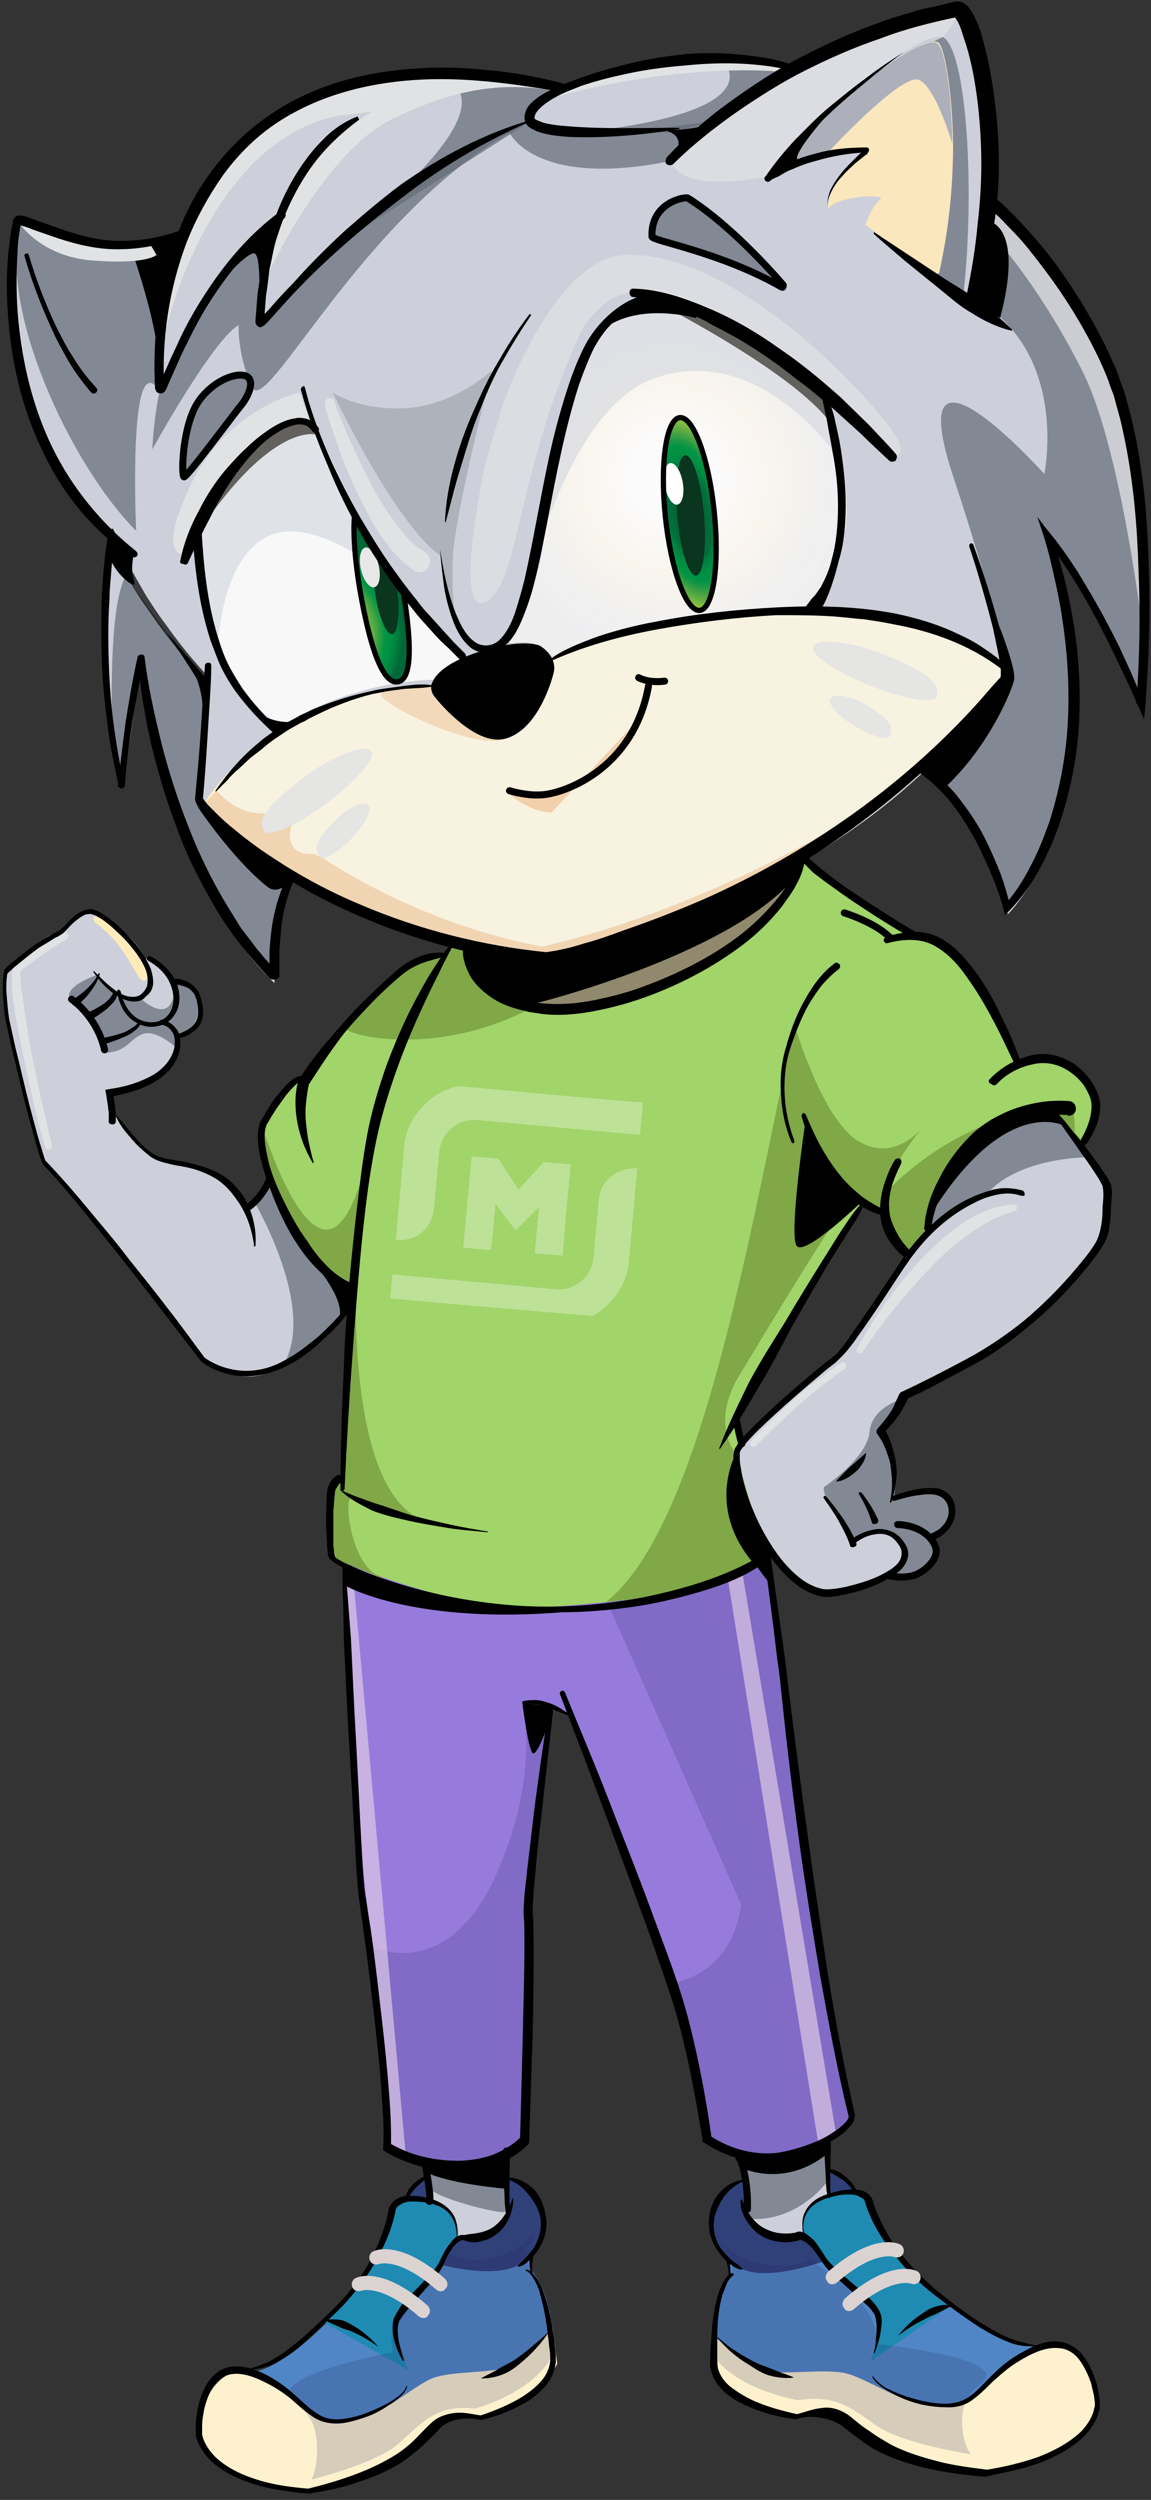 <svg width="164" height="356" viewBox="0 0 164 356" fill="none" xmlns="http://www.w3.org/2000/svg">
    <rect x="0" y="0" width="164" height="356" fill="#333333" stroke="none"/>
    <path d="M60.5 307.7C60.5 307.7 65.9 309.4 71.8 306.7L72.2 307.3C72.2 307.3 71.8 312.6 72.4 315.3C72.4 315.3 70.6 318.7 67.9 318.7C65.1 318.7 65.2 318.9 65.2 318.9C65.2 318.9 66.1 314.5 61.3 313.5L60.5 307.7Z" fill="#CDD0DA"/>
    <path d="M117.7 305.2C117.7 305.2 112.3 308.7 105.9 306.9L105.5 307.6C105.5 307.6 106.7 312.8 106.5 315.6C106.5 315.6 108.8 318.7 111.6 318.3C114.4 317.8 114.4 318 114.4 318C114.4 318 113.5 314.5 118.2 312.8L117.7 305.2Z" fill="#CDD0DA"/>
    <path d="M132.3 174.7C132.3 174.7 133.9 164.9 140.5 160.9C147.1 156.9 150.2 158.1 150.2 158.1L157.9 168.9V172L157.3 176.2C157.3 176.2 150.3 190.2 129.4 198.7L125.7 203.9C125.7 203.9 128.1 206.8 127.4 213.3C127.4 213.3 134.7 210.5 135.5 214.4C136.3 218.3 132.9 218.8 132.9 218.8C132.9 218.8 134.2 221.1 132.2 223.2C130.2 225.3 126.7 224.1 126.7 224.1C126.7 224.1 120.1 227.3 117.1 226.9C117.1 226.9 107.6 225.1 104.9 207L106.5 204.8C106.5 204.8 117.7 194.6 119.3 193.5C120.9 192.4 127.5 181.8 127.5 181.8L132.4 175.5L132.3 174.7Z" fill="#CDD0DA"/>
    <path d="M13.4 129.5C13.4 129.5 18.5 132.2 20.7 136.5C20.7 136.5 23.2 136.9 24.6 139.9C24.6 139.9 28.2 140 28.6 143.8C28.9 147.5 25.6 147.7 25.6 147.7C25.6 147.7 25.6 151 23.7 152.7C21.8 154.3 15.7 155.8 15.7 155.8L16.3 158.9L17 159.5C17 159.5 20.3 163.8 21.3 164.4C22.3 165 29.9 166 31.9 168.1C34 170.3 35 172.2 35 172.2C35 172.2 38.4 169.3 38.4 167.9C38.4 166.5 41 176.1 44.7 179.4C48.5 182.6 48.8 182.8 50.1 183.1L49.8 186.2C49.8 186.2 39.6 199 32.7 195.4C30.1 194.1 29 193.7 29 193.7C29 193.7 8.8 168.1 6.3 165.6L1.2 146C1.2 146 0.1 139.3 0.8 138.4C1.5 137.5 6.2 133.1 8.4 132.7C8.6 132.5 10.8 129.6 13.4 129.5Z" fill="#CDD0DA"/>
    <path d="M162.6 100.4C159.6 92.2 148.7 74.6 148.7 74.6C160.2 113.1 143.4 129.3 143.4 129.3C139.5 114.2 131.1 109.3 131.1 109.3C109.9 129.3 77.8 136.4 77.8 136.4C58.7 135.2 41.6 124.6 41.6 124.6C39.4 126.4 38.9 139.1 38.9 139.1C23.4 124.2 19.9 94.2 19.9 94.2L17.9 107L16.8 110.3C16.4 108.5 16.1 106.6 15.8 104.8C13.7 89.9 15.8 76.2 15.8 76.2C-3.6 57.3 2.3 31.2 2.3 31.2C6.3 33 9.9 33.9 12.9 34.3C19.6 35.2 24 33.8 25.5 33.2C25.8 33.1 26 33 26 33C26 33 30.7 17.4 47.8 12.6C64.8 7.8 80.1 12.5 80.1 12.5C95.9 5 112.5 9.8 112.5 9.8C117.3 6.4 136.3 1.3 136.3 1.3C141.9 12 141.2 28.9 141.2 28.9C143.4 29.9 153.3 41.6 158.9 55C164.5 68.4 162.6 100.4 162.6 100.4Z" fill="#FFCF54"/>
    <path d="M159.1 55.9C153.5 42.4 143.6 30.8 141.4 29.8C141.4 29.8 142.1 12.9 136.5 2.2C136.5 2.2 117.5 7.3 112.7 10.7C112.7 10.7 96.1 5.9 80.3 13.4C80.3 13.4 65 8.7 48 13.5C31 18.3 26.2 33.9 26.2 33.9C26.2 33.9 26 34 25.7 34.1C24.3 34.7 19.8 36.2 13.1 35.2C10 34.8 6.4 33.8 2.5 32.1C2.5 32.1 -3.4 58.2 16 77.1C16 77.1 13.9 90.8 16 105.7C16.3 107.5 16.6 109.4 17 111.2L18.1 107.9L20.1 95.1C20.1 95.1 23.5 125.1 39.1 140C39.1 140 39.6 127.3 41.8 125.5C41.8 125.5 58.9 136 78 137.3C78 137.3 110 130.2 131.3 110.2C131.3 110.2 139.7 115.1 143.6 130.2C143.6 130.2 160.5 114.1 148.9 75.5C148.9 75.5 159.9 93.1 162.8 101.3C162.6 101.2 164.7 69.3 159.1 55.9Z" fill="#CDD0DA"/>
    <path opacity="0.71" d="M137.3 41.6C138.9 27.3 137.8 7.4 134.4 5.3C131.9 4.4 123.2 11.5 123.2 11.5L109.4 24.8C109.4 24.8 121.1 20.9 123.5 21.6L131.1 38.1L137.3 41.6Z" fill="#646D78"/>
    <path opacity="0.71" d="M41.6 124.7C39.4 126.5 39 139.2 39 139.2C23.5 124.3 20 94.3 20 94.3L18 107.1L16.9 110.4C16.5 108.6 16.2 106.7 15.9 104.9C15.9 97.9 15.7 86.2 17.9 82C17.9 82 27.3 95.5 29.1 96.2L28.5 114L41.6 124.7Z" fill="#646D78"/>
    <path opacity="0.71" d="M162.6 100.4C159.6 92.2 148.7 74.6 148.7 74.6C160.2 113.1 143.4 129.3 143.4 129.3C139.5 114.2 131.1 109.3 131.1 109.3L143.4 96.4C143.4 96.4 143.5 91.1 135.8 67.8C128.1 44.4 148.8 67.5 148.8 67.5C148.8 67.5 152.5 49.8 138.4 42.3L141.5 28.9C143.7 29.9 153.6 41.6 159.2 55C164.7 68.5 162.6 100.4 162.6 100.4Z" fill="#646D78"/>
    <path opacity="0.71" d="M22.6 55.5C18.2 49.2 19.4 75.6 19.4 75.6C10.1 66.3 -0.7 43.4 3.1 31.3C17.1 37.2 24.1 33.9 25.6 33.3C23.1 41.3 22.2 53.7 22.6 55.5Z" fill="#646D78"/>
    <path opacity="0.71" d="M72.6 18.9C72.6 18.9 76.2 26.9 95.7 22.9L102.2 17.1C102.2 17.1 81.6 20.4 78.7 18.9C75.8 17.4 75.8 17.4 75.8 17.4C75.8 17.4 52.5 25.1 37.7 45.9C37.7 45.9 36.5 37.6 39.8 31.6C39.8 31.6 28.8 39.7 22.8 55.5C21.9 59.3 21.7 64 21.7 64C21.7 64 30.3 48.4 34 46.3C34 46.3 33.8 50.5 35.9 55.1C37.8 59.7 51.4 31 72.6 18.9Z" fill="#646D78"/>
    <path opacity="0.71" d="M13.9 138.8C13.9 138.8 16.4 141.2 16.8 141.2C16.8 141.2 18.7 142.5 19.7 141.9C19.7 141.9 23.1 145.3 24.4 142.8C25.7 140.3 24.4 140 24.4 140C24.4 140 27.1 140.4 27.6 141.3C28.1 142.2 29.4 145.7 25.6 147.6C21.8 149.5 25.4 147.7 25.4 147.7H25.1L25 149.1C25 149.1 22.4 146.7 20.5 147.2C18.6 147.7 18.1 150 14.7 149.9C14.7 149.9 13.8 144.7 10.6 142.9C7.7 140.9 13.9 138.8 13.9 138.8Z" fill="#646D78"/>
    <path opacity="0.71" d="M155.2 164.8C155.2 164.8 145.9 164.7 141.1 169.5C141.1 169.5 133.6 173.1 132.7 174.7C131.7 176.3 132.7 172.3 132.7 172.3C132.7 172.3 136.4 158.1 150 157.8L155.2 164.8Z" fill="#646D78"/>
    <path opacity="0.71" d="M36.2 171.1C36.2 171.1 45.3 186.4 40.3 194.5C40.3 194.5 47 190.4 50 186.1C50.3 185.8 50.3 183 50.3 183C50.3 183 45 182.1 40.8 173.1L38.5 167.8C38.4 167.8 37.4 170.2 36.2 171.1Z" fill="#646D78"/>
    <path opacity="0.71" d="M105.5 306.9C105.5 306.9 112.2 308.3 117.9 304.7L118 310.5C118 310.5 114.1 316.1 107.4 316H106.8L106.2 314.6C106.2 314.5 106.6 310.5 105.5 306.9Z" fill="#646D78"/>
    <path opacity="0.71" d="M60.5 307.7C60.5 307.7 62.8 308.2 66.4 308.2C70 308.1 72.2 306.4 72.2 306.4C72.2 306.4 72 313.8 72.3 314.8C72.6 315.8 62.3 313.1 61.3 311.7L60.5 307.7Z" fill="#646D78"/>
    <path opacity="0.71" d="M128.3 199.3C128.3 199.3 124.2 200.5 123.9 203.9C123.6 207.3 118.5 211 117.5 211.7C116.5 212.4 121.5 219.4 121.5 219.4C121.5 219.4 125 217.4 126.4 218.1C127.8 218.8 129.6 220.3 128.7 221.8C127.8 223.3 126.8 224.5 126.8 224.5C126.8 224.5 131 225 132.3 223.2C133.7 221.4 133.6 219.2 133 218.8C133 218.8 136 217.7 135.7 215C135.4 212.3 132.4 211.9 127.5 213.3C127.5 213.3 127.8 208.6 126.8 206.3C125.8 204 125.8 203.9 125.8 203.9C125.8 203.9 128.2 201.2 128.3 199.3Z" fill="#646D78"/>
    <path opacity="0.71" d="M47.4 55.9C47.4 55.9 56.2 74.5 62.7 79.1C62.7 78.4 63.4 83.5 63.4 83.5L64 86L64.9 88.3C64.9 88.3 64.4 86.3 64.5 80C64.6 73.7 70.1 52.7 70.1 52.7C70.1 52.7 65.3 57.4 58.3 58.1C51.3 58.6 47.4 55.9 47.4 55.9Z" fill="#A2A7AE"/>
    <path opacity="0.71" d="M60.2 10.6C60.2 10.6 78.6 10.5 48.7 34.4L75.1 17.6C75.1 17.6 75.9 13.6 80.2 12.5C80.2 12.5 69.9 10 60.2 10.6Z" fill="#646D78"/>
    <path opacity="0.71" d="M102.7 8.3C102.7 8.3 111.1 15.4 84.8 18.6L95.9 18.9L102.1 17.1L112.6 9.8C112.7 9.8 107.7 8 102.7 8.3Z" fill="#646D78"/>
    <path d="M66.6 135.2C66.6 135.2 65.9 138.6 71.2 141.9C76.5 145.2 89.6 144 99.9 137.7C110.2 131.4 114.4 125.1 114.2 122.1C114.2 122.1 89.6 135.2 77.8 136.5L66.6 134.6V135.2Z" fill="#FFCF54"/>
    <path opacity="0.71" d="M66.6 135.2C66.6 135.2 66 143.3 80.9 143.7C95.8 144.2 113 129.2 114.2 122.6H112.9C112.9 122.6 89.8 135.5 78.3 136.4L66.6 135.2Z" fill="#646D78"/>
    <path d="M133.8 38.9L132.7 39.2L123.3 32C123.3 32 124.3 29.2 125.4 28.4C126.5 27.6 119.5 27.8 118 29.7C118 29.7 117.5 27.5 120.9 24C122.2 22.8 123.6 21.5 123.6 21.5C123.6 21.5 120.8 21.6 117.7 22.1C114.9 22.6 111.7 23.4 110.2 24.7C110.5 24.3 115.7 17.3 122.4 12.2C129.4 7 132.5 5.6 133.6 6C134.6 6.4 135.7 13 135.8 20.5C135.8 25.5 135.4 31.8 133.8 38.9Z" fill="#FAE7BE"/>
    <path d="M77.9 94.1C77.9 94.1 89 88 104.1 87.5C119.2 87 133.1 87.3 142.4 94.9L142.9 96.5C142.9 96.5 118.6 128.3 77.3 136.5C77.3 136.5 45.9 134.7 28.7 115C28.7 115 37.9 98.4 61.4 97.7L61.5 98.9C61.5 98.9 67.7 105.6 70.8 104.9C73.9 104.2 76.1 100.4 76.7 98.9C77.3 97.4 77.9 94.1 77.9 94.1Z" fill="#FDF1CE"/>
    <path opacity="0.49" d="M78.4 94.1C78.4 94.1 89.5 88 104.6 87.5C119.7 87 133.6 87.3 142.9 94.9L143.4 96.5C143.4 96.5 119.1 128.3 77.8 136.5C77.8 136.5 46.4 134.7 29.2 115C29.2 115 38.4 98.4 61.9 97.7L62 98.9C62 98.9 68.2 105.6 71.3 104.9C74.4 104.2 76.6 100.4 77.2 98.9C78 97.4 78.4 94.1 78.4 94.1Z" fill="#F3F3F4"/>
    <path d="M66.3 93.2L65.6 94C65.6 94 62.8 95.1 62.2 96.8C62.2 96.8 51.1 96.5 39.8 103.5C39.8 103.5 34 99.4 31.3 91.5C31.2 91.1 31 90.7 30.9 90.3C28.4 81.7 27.9 75.7 27.9 75.7C27.9 75.7 34.8 59.8 42.5 59.4C44.8 59.3 45.4 61.3 45.4 61.3C45.4 61.3 49.4 71.8 56.4 81.9C59.2 85.9 62.6 90 66.3 93.2Z" fill="#F8F8F9"/>
    <path d="M120.4 75.7C119.3 82.8 115.1 86.4 115.1 86.4C115.1 86.4 90.2 86.7 78.7 93.6C78.7 93.6 77.2 90.8 72.9 91.6L72 91.3C72 91.3 72 91.3 72.1 91.2C72.3 90.8 73.1 89.5 74 87.8C75.3 85.3 76.8 81.8 77.2 78.8C77.3 78.1 77.4 77.2 77.6 76C78.9 67.6 82.5 48.2 86.3 45.6C90.6 42.7 93.3 41.3 93.3 41.3C93.3 41.3 104.3 42.5 118 55.9C118 55.9 119.1 59.8 119.9 64.4C120.4 68.2 120.9 72.5 120.4 75.7Z" fill="#F8F8F9"/>
    <path opacity="0.48" d="M120 76.3C118.9 83.4 114.7 87 114.7 87C114.7 87 89.8 87.3 78.3 94.2C78.3 94.2 76.8 91.4 72.5 92.2L71.6 91.9C71.6 91.9 71.6 91.9 71.7 91.8C71.9 91.4 72.7 90.1 73.6 88.4C74.9 85.9 76.4 82.4 76.8 79.4C76.9 78.7 77 77.8 77.2 76.6C78.5 68.2 82.1 48.8 85.9 46.2C90.2 43.3 92.9 41.9 92.9 41.9C92.9 41.9 103.9 43.1 117.6 56.5C117.6 56.5 118.7 60.4 119.5 65C120.1 68.8 120.5 73.1 120 76.3Z" fill="url(#paint0_radial)"/>
    <path opacity="0.7" d="M45.1 61.9C45.1 61.9 49.1 72.4 56.1 82.5C50.9 78.5 43.3 74 38.3 76.3C32.9 78.8 31.4 86.9 31 92.1C30.9 91.7 30.7 91.3 30.6 90.9C28.1 82.3 27.6 76.3 27.6 76.3C27.6 76.3 34.5 60.4 42.2 60C44.4 59.9 45.1 61.9 45.1 61.9Z" fill="#D5D9E0"/>
    <path opacity="0.67" d="M119.5 65.1C109.2 52 99.4 51.5 92.9 54C86.4 56.5 81.1 65 77.2 76.6C78.5 68.2 82.1 48.8 85.9 46.2C90.2 43.3 92.9 41.9 92.9 41.9C92.9 41.9 103.9 43.1 117.6 56.5C117.6 56.5 118.7 60.4 119.5 65.1Z" fill="#D5D9E0"/>
    <path d="M96.6 59.4C96.6 59.4 100 59.2 101.8 73.3C103.7 87.4 99.6 87 99.6 87C99.6 87 96.5 88.5 94.7 73.2C93.7 59.3 96.6 59.4 96.6 59.4Z" fill="#8BC14D"/>
    <path d="M50.7 74.7C50.7 74.7 54.4 81.1 57.6 85.4C57.6 85.4 59.5 97 56.5 97.2C53.4 97.4 50.5 81.7 50.7 74.7Z" fill="#8BC14D"/>
    <path opacity="0.29" d="M61.5 97.7C61.5 97.7 57.2 98 54.6 98.6C52 99.1 65.2 105.9 70.7 105.5C76.2 105 61.5 97.7 61.5 97.7Z" fill="#E49B56"/>
    <path d="M61.9 97.4C61.9 97.4 63.8 94.4 68.8 93.2C73.8 92 77.4 91.5 78.3 94.2C79.2 96.9 74.4 104.8 71.3 104.8C68.2 104.8 61.3 99.3 61.9 97.4Z" fill="black"/>
    <path d="M64.6 134.4L63.5 136.1L59.5 137C59.5 137 48.9 143.9 43.2 154.3L42.3 153.9C42.3 153.9 38.5 157.5 37.4 160.5C37.5 164.2 38.2 170.9 44.8 179.3C47.1 182.1 50.2 183 50.2 183L48.8 210.6L47.4 211.5C47.4 211.5 46.3 218.4 47.3 221.9C47.3 221.9 58.3 228.9 77.4 229.2C96.5 229.5 108.4 222.6 109.8 221.2L106.6 215.1C106.6 215.1 104.2 209 104.7 206.9C105.2 204.8 105.6 205.6 105.6 205.6L104.7 202.1C104.7 202.1 119.6 174.7 123.4 171.5L125.6 172.5C125.6 172.5 126.7 177.1 128.9 178.4L132.1 175.3C132.1 175.3 132.3 165.9 140.3 160.7C146.9 156.6 150.4 157.8 150.4 157.8L150.2 158.4L153.6 162.8C153.6 162.8 158.3 157 153.1 152.6C148.7 149.3 145 151.4 145 151.4C145 151.4 138.4 136.1 133.7 134.3C131.6 133.4 129.8 132.9 129.8 132.9C129.8 132.9 114.9 123.7 114.6 121.9C114.6 121.9 109.7 139 82.1 143.6C65.8 144.5 66.4 134.5 66.4 134.5L64.6 134.4Z" fill="#A1D469"/>
    <path d="M113.2 145.9C113.2 145.9 117.1 159.4 122.3 162.5C127.5 165.7 131.5 160.5 131.5 160.5C127.6 165.2 125.4 169.6 126 173.5L125.7 172.5L123.5 171.5L121.7 170C121.7 170 120.1 171.2 104.8 196.8C101.5 203.2 104.8 206.9 104.8 206.9L109.2 221.8C104 225.4 92.1 228.2 85 229.1C99.7 219.9 106.7 175.6 113.2 145.9Z" fill="#80A847"/>
    <path d="M125.7 170.5C125.9 170 136.7 157.7 153 157.7L153.2 162L154.3 162.6L150 157.7C150 157.7 142.7 157.4 136.7 164C130.8 170.6 132.2 175.3 132.2 175.3L129.4 178.1C129.5 178.2 125.7 176.9 125.7 170.5Z" fill="#80A847"/>
    <path d="M37.4 160.5C37.4 160.5 41.9 175.1 46.5 175.1C51.1 175.1 53.1 160.5 53.1 160.5L50.3 184C50.3 184 36.5 175 37.4 160.5Z" fill="#80A847"/>
    <path d="M75.2 143.8C61.3 150.9 48.3 147.1 49.5 146.4C48.3 145.6 56.9 138.7 56.9 138.7C56.9 138.7 60.7 135.6 63.6 136.1L64.7 134.4L66.7 135.2L69.2 139.8C69.2 139.8 71.6 142.2 75.2 143.8Z" fill="#80A847"/>
    <path d="M121.3 301.2C121.3 301.2 120.7 302.4 119.1 303.7C118.4 304.2 117.6 304.8 116.6 305.3C114.9 306.1 112.8 306.9 110 307.2C103.7 307.4 100.7 304.6 100.7 304.6C100.7 304.6 98.6 289.8 95.6 282.4C95.5 282.1 95.3 281.7 95.2 281.4C92.9 273.5 81.2 244.1 81.2 244.1L78.5 243L75.2 271L74.7 304.3C74.7 304.3 70.5 308.7 63.9 307.9C61.8 307.6 60.1 307.3 58.8 306.9C57.4 306.4 56.4 306 55.9 305.6C55.4 305.3 55.2 305.1 55.2 305.1C55.2 305.1 54.6 289 52.7 276.9C52.6 276.6 52.6 276.3 52.6 276C51.4 268.8 50.7 258.6 50.4 251.5V251.4C50.1 246.5 50.1 243.1 50.1 243.1L49.1 222.5C49.1 222.5 49.5 222.7 50.3 223C54.3 224.6 67.2 229.6 77.6 228.9C81.3 228.6 85.1 228.3 88.7 227.9C93.2 227.4 97.4 226.6 101.1 225.5C102 225.2 102.9 224.9 103.8 224.6C106 223.7 107.9 222.7 109.3 221.5L114 257.9C113.9 258.1 119 295.5 121.3 301.2Z" fill="#977BDC"/>
    <path d="M74.4 242.3L78.5 243.2L75.2 271.2L74.7 304.5C74.7 304.5 70.5 308.9 63.9 308.1C57.4 307.3 55.2 305.3 55.2 305.3C55.2 305.3 54.6 289.2 52.7 277.1C54.4 277.9 63.7 281.4 70.2 268C77.3 253.1 74.4 242.3 74.4 242.3Z" fill="#816BC6"/>
    <path d="M121.3 301.2C121.3 301.2 118.8 306.3 109.9 307.3C103.6 307.5 100.6 304.7 100.6 304.7C100.6 304.7 98.5 289.9 95.5 282.5C99.5 281.7 104.5 279.1 105.6 271.2L86.8 228.8L88.6 228.2C97.2 227.1 105 225.3 109.2 221.7L113.9 258.1C113.9 258.1 119 295.5 121.3 301.2Z" fill="#816BC6"/>
    <path opacity="0.64" d="M119.1 303.7C118.4 304.2 117.6 304.8 116.6 305.3L103.7 224.8C104.6 224.5 104.9 224.4 105.8 224.1L119.1 303.7Z" fill="#E3D1E7"/>
    <path opacity="0.64" d="M57.8 306.7C56.4 306.2 56.4 306.2 55.8 305.8L50.3 251.7V251.6C50 246.7 50 243.3 50 243.3L49 222.7C49 222.7 49.4 222.9 50.2 223.2L57.8 306.7Z" fill="#E3D1E7"/>
    <path d="M147.6 336.4C147.2 337.1 142.7 341.7 142.7 341.7L138.7 343.3L134.6 345L118.9 340.2L105.9 338.9L101.9 332.5C101.9 327.1 103.8 324.3 103.8 324.3L103.9 324L103.8 321.7L114.9 321.8H117.5C117.5 321.8 117.7 321.9 118 322.2C119.6 323.5 124.4 327.5 125 329C125.1 329.4 125.2 329.9 125.2 330.4C125.2 331.8 124.9 333.4 124.7 334.2V334.3C124.6 334.6 124.6 334.8 124.6 334.8C124.6 334.8 126 334.8 128.5 332C131 329.1 135.5 328.1 135.5 328.1L135.6 328.2C143.1 333.8 146.6 333.8 146.6 333.8L147.3 334.1L147.5 334.2C147.6 334.3 148 335.7 147.6 336.4Z" fill="#5086C5"/>
    <path d="M118.2 309.1C118.2 309.1 120.8 310 121.7 311.8L121.3 312.2L118.2 312.7V309.1Z" fill="#304079"/>
    <path d="M117.6 321.9C117.6 321.9 116.9 322.2 115.9 322.5C113.2 323.3 107.8 324.6 105.2 322.8C104.7 322.5 104.3 322.2 103.9 321.8C103.2 321.1 102.6 320.3 102.1 319.5C100.5 316.4 101.1 312.3 106 310.5C106 310.5 106.6 312.8 106.3 314.6C106.3 314.6 107.3 317.5 109.1 318.1C110.9 318.7 113.9 318.3 113.9 318.3C113.9 318.3 114.9 318.6 116 319.6C116.5 320.1 117 320.7 117.4 321.6C117.4 321.6 117.5 321.7 117.6 321.9Z" fill="#304079"/>
    <path d="M156.3 342C156.2 346.5 150.1 351.1 140.6 352.2C140.6 352.2 139.7 352.1 138.3 351.9C134.7 351.3 127.9 350 124.9 347.9C120.9 344.9 118.8 343.1 113.5 344.2C104.4 342.5 101.8 338.1 101.8 338.1V332.7C102 332.9 106 336.6 108.7 337.5C111.5 338.4 117.8 337.1 121 338.1C124.2 339.1 129.6 342.8 133.1 342.6C135.7 342.5 136.8 342.7 139.9 340.3C141 339.4 142.4 338.2 144.2 336.4C145.2 335.4 146.2 334.8 147.2 334.4C152.6 332 156.4 338.1 156.3 342Z" fill="#FDF1CE"/>
    <path d="M114.6 318.2C114.6 318.2 113 313.9 118.5 312.5C124 311 123.8 313.8 123.8 313.8C123.8 313.8 124.1 316.4 127 319.9C129.9 323.4 135.7 328.2 135.7 328.2L124 336.3C124 336.3 125.6 332.2 125.3 331.1C125 330 125.1 328.3 121.6 325.7C118.1 323.1 115.7 319.3 115.7 319.3L114.6 318.2Z" fill="#1F8BB3"/>
    <path opacity="0.77" d="M136.2 1.8C136.7 1.8 135.9 3.5 134.3 5.3C134.3 5.3 119.7 11.8 109.5 25.1C109.5 25.1 96.9 27.9 95.6 22.8C95.6 22.8 115.6 2.9 136.2 1.8Z" fill="#E0E2E4"/>
    <path opacity="0.77" d="M141.4 28.9C141.4 28.9 153.5 40.7 159.1 55.8C164.7 71 163 91.3 163 91.3C163 91.3 159.9 64.2 154.3 53C148.7 41.8 142.9 35.2 142.9 35.2L141.1 31.5L141.4 28.9Z" fill="#E0E2E4"/>
    <path d="M135.7 20.5C134.9 17.9 133 12.4 131 11.4C128.9 10.3 120.3 19.2 117.5 22.2C114.7 22.7 111.5 23.5 110 24.8C110.3 24.4 115.5 17.4 122.2 12.3C129.2 7.1 132.3 5.7 133.4 6.1C134.6 6.4 135.6 13.1 135.7 20.5Z" fill="#ADB0BB"/>
    <path d="M141.1 31.6C141.1 31.6 145.9 32.4 142.5 45.3L138.3 42.3L141.1 31.6Z" fill="black"/>
    <path d="M74.9 143.2C75.1 143.3 103.8 136.2 113.2 125L114.8 121.9C114.8 121.9 90.2 134.9 78.4 136.4L66.7 134.6C66.6 134.6 66.2 141.4 74.9 143.2Z" fill="black"/>
    <path d="M151.6 160.3C151.6 160.3 143.4 155.9 132.9 172.5C132.9 172.5 135.8 161.4 143.8 159L150.1 157.7L151.6 160.3Z" fill="black"/>
    <path d="M31.3 40.3C31.2 40.5 35.3 35.7 36.3 36.1C37.3 36.5 36.9 44.4 36.9 44.4L39.9 31.3C39.8 31.3 34.2 34.9 31.3 40.3Z" fill="black"/>
    <path d="M94.4 18.5C94.4 18.5 98.5 19 95.7 22.6C95.2 24.2 101.1 17.7 101.1 17.7C101.1 17.7 98 18.7 94.4 18.5Z" fill="black"/>
    <path d="M23.8 90.1L29.1 96.3L28.9 102.2C28.9 102.2 29.1 99.3 28 96.6C27.1 95.1 23.8 90.1 23.8 90.1Z" fill="black"/>
    <path d="M27.9 114.5C27.9 114.5 32.9 122.1 38 126.2C39.8 127.8 41.8 125 41.8 125C41.8 125 28.8 116 27.9 114.5Z" fill="black"/>
    <path d="M92.1 42.3C92.1 42.3 112.8 52.6 118.4 60.3L117.2 54.9L102.2 45.3C102.2 45.4 95.6 42.4 92.1 42.3Z" fill="#63615D"/>
    <path d="M45.1 61.9C45.1 61.9 39 59.9 28.4 75.6C28.4 75.6 34.1 62.7 39.9 60.6C42.2 60 44.4 59.5 45.1 61.9Z" fill="#63615D"/>
    <path d="M85.8 47C85.8 47 89.4 42.1 94.4 42.7C99.4 43.3 99.2 45.3 99.2 45.3C99.2 45.3 90.9 42.9 85.8 47Z" fill="black"/>
    <path d="M119.8 14.2C119.8 14.2 111 23.6 114.3 22.9L110.3 24.5C110.4 24.5 117.2 15 119.8 14.2Z" fill="black"/>
    <path d="M142.4 89.2C142.4 89.2 144.8 95.3 144.5 96.8C144.2 98.3 141 106.1 134.9 111.9C134.9 111.9 131.9 109.6 131.1 109.6C131.1 109.6 142.1 98.5 142.5 97.7C142.9 96.9 143.6 95.6 143.6 95.6L142.4 89.2Z" fill="black"/>
    <path d="M18.7 35.1C18.4 35 23.1 47.2 22.5 53.1C22.5 53.1 22.6 43.6 25.9 33.8L25.1 33.4C25.2 33.4 20.8 35.5 18.7 35.1Z" fill="black"/>
    <path d="M16.1 76.5C16.1 76.5 18.7 78.6 19.1 78.8C19.1 78.8 18.5 81 19.1 82.7C19.7 84.3 16.8 82.1 15.8 79.8L16.1 76.5Z" fill="black"/>
    <path d="M56.4 97.2C53.3 97.4 50.4 81.8 50.7 74.7C50.7 74.7 51.8 76.6 53.3 78.9C54.3 80.5 55.4 82.3 56.6 83.9C57 84.4 57.3 84.9 57.7 85.4C57.5 85.4 59.4 97 56.4 97.2Z" fill="url(#paint1_radial)"/>
    <path d="M96.5 59.4C96.5 59.4 99.9 59.2 101.7 73.3C103.6 87.4 99.5 87 99.5 87C99.5 87 96.4 88.5 94.6 73.2C93.6 59.3 96.5 59.4 96.5 59.4Z" fill="url(#paint2_radial)"/>
    <path d="M99.167 81.971C100.212 81.878 100.718 77.967 100.298 73.236C99.877 68.505 98.688 64.745 97.643 64.838C96.598 64.931 96.092 68.842 96.512 73.573C96.933 78.304 98.122 82.064 99.167 81.971Z" fill="#0A351F"/>
    <path d="M55.9 90.3C55 90.4 53.9 87.7 53.4 84.1C53.1 82 53.1 80.1 53.3 78.9C54.3 80.5 55.4 82.3 56.6 83.9C57 87.4 56.7 90.2 55.9 90.3Z" fill="#0A351F"/>
    <path opacity="0.71" d="M111.1 40C111.1 40 99.6 28.5 98.3 28.1C97 27.7 92.7 29.2 93.1 33.7L111.1 40Z" fill="#646D78"/>
    <path opacity="0.71" d="M26.1 67.5C26.1 67.5 26.1 59.8 28.2 57.2C30.3 54.6 33.9 53 35 53.5C36.1 54 35.4 56.3 35.4 56.3L26.6 67.4H26.1V67.5Z" fill="#646D78"/>
    <path opacity="0.77" d="M71.6 57.8C71.6 57.6 78.9 36.7 89.1 36.3C99.2 35.9 112.1 44.8 122.2 55.5C132.3 66.2 127 64.7 127 64.7C127 64.7 104.4 42.6 92.8 42C92.8 42 87.7 39.4 82.9 47C73.1 67.9 74.2 84.4 68.6 85.9C64.8 85.9 69.2 65.8 69.2 65.8L71.6 57.8Z" fill="#E0E2E4"/>
    <path d="M42.7 55.9C42.7 55.9 32.9 57.9 27.5 68.4C22.2 79 26 78.9 26 79C26 79 30.4 67.5 34.9 64.7C40.9 58.3 44.4 60.7 44.4 60.7L42.7 55.9Z" fill="#E0E2E4"/>
    <path d="M2.4 31.3C2.4 31.3 5.4 36.5 13.2 37.1C21 37.7 22.3 36.3 22.3 36.3L21.3 34.6C21.3 34.6 14 35.4 9.1 33.5C4.4 31.5 2.4 31.3 2.4 31.3Z" fill="#E0E2E4"/>
    <path d="M79.1 12.9L74.7 11.3C74.7 11.3 50 8.2 41.2 15.4C32.3 22.6 26.2 28.8 24.4 37.9C22.6 46.9 23.8 46.3 23.8 46.3C23.8 46.3 30.2 19.5 48.7 16.4L53.1 15.9C53.1 15.9 44.7 20.1 41 28.6C37.3 37 38 39.4 38 39.4C38 39.4 46.1 21.6 56 16.9C66 12 72.7 11.9 79.1 12.9Z" fill="#E0E2E4"/>
    <path d="M111.1 10.2C111.1 10.2 96.8 8.7 77.7 14.2C77.7 14.2 89.1 7.8 101 8.3C112.9 8.8 112.6 9.8 112.6 9.8L111.1 10.2Z" fill="#E0E2E4"/>
    <path d="M96.515 71.859C97.222 71.734 97.564 70.311 97.278 68.679C96.992 67.047 96.187 65.825 95.48 65.948C94.772 66.072 94.431 67.496 94.717 69.128C95.003 70.76 95.808 71.982 96.515 71.859Z" fill="white"/>
    <path d="M53.344 83.627C54.044 83.466 54.319 82.07 53.959 80.51C53.6 78.949 52.741 77.815 52.041 77.976C51.342 78.137 51.066 79.533 51.426 81.094C51.786 82.654 52.645 83.789 53.344 83.627Z" fill="#E8E8E8"/>
    <path d="M105.9 308.8C105.9 308.8 111.8 311.6 117.9 306.7V304.7C117.9 304.7 112.4 307.2 110 307.3C107.6 307.4 105.5 306.9 105.5 306.9L105.9 308.8Z" fill="black"/>
    <path d="M60.9 307.8C60.9 307.8 66.2 308.9 71.8 306.7L72.3 307.7L72.2 311.7C72.2 311.7 64.9 311.1 61.3 309.6L60.9 307.8Z" fill="black"/>
    <path d="M104.9 206.9C104.9 206.9 100.6 214.4 107.1 222.3L107.7 222.9L109.8 225.7L109.4 222.4L110 221.3C110 221.3 108.3 218.7 106.3 213.4C104.4 208 104.9 206.9 104.9 206.9Z" fill="black"/>
    <path d="M44.6 179.8C44.7 179.8 49 184.7 48.4 187.5L48.3 188.2L49.9 186.3L50.5 183L47.8 182.5L44.6 179.8Z" fill="black"/>
    <path d="M119.5 79.9C119.5 79.9 118.4 84.6 117 86.7L114.8 87C114.8 87 118.6 82.4 119.5 79.9Z" fill="black"/>
    <path d="M35.7 100.4C35.7 100.4 37.6 103.1 41.8 102.8L39.5 104.1L35.7 100.4Z" fill="black"/>
    <path d="M114.7 160.1C114.7 160.1 112.4 175.8 113.5 177.4C114.6 179 122.6 171.3 122.6 171.3C122.6 171.3 118.9 169.1 114.7 160.1Z" fill="black"/>
    <path d="M74.4 242.3C74.4 242.3 75.3 249.7 76 249.7C76.7 249.7 78.2 245.3 78.2 245.3L78.5 243.2L74.4 242.3Z" fill="black"/>
    <path d="M49 225.7C49 225.7 61 232.9 89.3 228.5C89.3 228.5 63.9 231.3 49 222.9V225.7Z" fill="black"/>
    <path d="M75.7 320.9L75.8 323.2L75.9 323.5C75.9 323.5 78 326 78.7 331.4L75.7 338.2L63.6 340.9L49.4 347.3L41.4 344.9C41.4 344.9 36.7 340.8 36.2 340.2C35.7 339.6 36 338.1 36 338.1L36.8 337.6C36.8 337.6 40.2 337.1 46.6 330.7C46.6 330.7 51 331.2 53.7 333.8C56.4 336.4 57.7 336.2 57.7 336.2C57.7 336.2 56.2 332.4 56.6 330.5C57 328.6 62.8 322.5 62.8 322.5L75.7 320.9Z" fill="#5086C5"/>
    <path d="M62.8 322.5C62.8 322.5 71.5 324.9 74.6 322C78.5 318.9 79.3 311.7 72.4 309.9C72.4 309.9 72.1 312.2 72.6 314C72.6 314 72 317 70.4 317.8C68.8 318.6 65.9 318.5 65.9 318.5C65.9 318.5 63.6 319.3 62.8 322.5Z" fill="#304079"/>
    <path d="M78.7 331.4C78.7 331.4 75.3 335.7 72.8 336.9C70.3 338.1 64.2 337.5 61.3 338.8C58.4 340.2 53.7 344.4 50.4 344.6C47.1 344.8 46.3 345.4 39.2 339.6C32.1 333.9 28 342.1 28.6 346.6C29.2 351.1 35.5 354.9 44.6 355C44.6 355 55.4 352.4 58.8 349C62.3 345.6 64 343.5 69.1 344C77.4 341.3 79.4 336.6 79.4 336.6L78.7 331.4Z" fill="#FDF1CE"/>
    <path d="M65.1 318.5C65.1 318.5 66.1 314.1 60.8 313.3C55.4 312.5 55.9 315.2 55.9 315.2C55.9 315.2 55.9 317.8 53.6 321.6C51.3 325.4 46.3 330.8 46.3 330.8L58.3 337.6C58.3 337.6 56.3 333.7 56.5 332.6C56.7 331.5 56.4 329.8 59.4 326.8C62.4 323.8 64.2 319.8 64.2 319.8L65.1 318.5Z" fill="#1F8BB3"/>
    <path d="M60.8 310.1L61.2 313.2L57.9 312.9C57.9 312.9 59.2 310.3 60.8 310.1Z" fill="#304079"/>
    <path d="M50.8 179.8C50.8 179.8 48.8 212.9 60.7 216.6C60.7 216.6 52.6 215.4 50.6 213.4C48.6 211.4 49.7 222.5 53.9 224.4C58.1 226.4 47.4 221.8 47.4 221.8C47.4 221.8 46 210.6 48.8 210.5L50.8 179.8Z" fill="#80A847"/>
    <path opacity="0.33" d="M30.9 112.6C30.9 112.6 33.6 116.1 37.8 115.8C37.8 115.8 36.8 117.6 37.8 118.3C38.8 119.1 41.6 117.4 41.6 117.4C41.6 117.4 39.9 121.9 44.8 121.6C44.8 121.6 45.3 121.9 45.8 122.1C46.3 122.3 58.9 131.3 77.2 134.8C77.2 134.8 99.1 130.4 123.5 115.1C123.5 115.1 98.4 135.9 77.8 136.5C57.2 137.1 31.1 118.5 29.2 114.3L30.9 112.6Z" fill="#E49B56"/>
    <path opacity="0.39" d="M91 102.4C91 102.4 85.1 115.3 72 112.6C72 112.6 75 115.6 78.6 115.7" fill="#E49B56"/>
    <path opacity="0.18" d="M140.2 339C140.2 339 140.1 339 140.2 339C139.6 339.8 138.5 340.1 137.6 342C136.7 343.9 137 347.7 138.3 349.5C134.7 348.9 127.9 347.5 125 345.5C121 342.7 119 341 113.7 341.8C104.7 340 102.1 336 102.1 336L102.2 331.1C102.3 326.2 104.3 323.8 104.3 323.8L104.4 323.5L104.3 321.4C103.6 320.8 103 320 102.6 319.3C105.8 322.6 111.9 323.6 115.4 321.8C115.9 322 116.3 322.2 116.3 322.4C119.1 324.4 125.9 329.4 124.7 333.8C124.7 333.8 125.2 333.8 126 333.9C130.3 334.5 142.6 336.1 140.2 339Z" fill="#262262"/>
    <path opacity="0.18" d="M41.6 341.7C42.3 342.5 43.3 342.8 44.4 344.8C45.5 346.8 45.4 351.1 44.4 353.1C47.8 352.2 54.3 350.3 57 347.8C60.6 344.5 62.5 342.4 67.7 343C76.3 340.4 78.5 335.8 78.5 335.8L78 330.4C77.5 325 75.3 322.4 75.3 322.4L75.2 322.1L75 320C75.6 319.3 76.2 318.4 76.5 317.5C73.6 321.4 67.8 322.9 64.2 321.1C63.7 321.4 63.4 321.6 63.3 321.8C60.7 324.2 54.5 330.2 56 335C56 335 55.5 335.1 54.7 335.2C50.8 336.1 38.9 338.7 41.6 341.7Z" fill="#262262"/>
    <path d="M58.9 81.2C58.4 80.8 57.8 80.4 57.4 80C57 79.6 56.5 79.1 56.1 78.7C55.7 78.2 55.4 77.8 55 77.3L54 75.9C52.8 74 51.8 72 50.8 70C49.9 68 49 66 48.3 63.9C47.9 62.9 47.6 61.8 47.2 60.8C47 60.3 46.9 59.7 46.7 59.2C46.5 58.6 46.4 58.2 46.3 57.5C46.2 57.1 46.5 56.8 46.9 56.7C47.3 56.6 47.6 56.9 47.7 57.2V57.3C47.8 57.7 48 58.2 48.2 58.7C48.4 59.2 48.6 59.7 48.8 60.2C49.2 61.2 49.6 62.2 50.1 63.2C51 65.2 51.9 67.1 52.9 69C53.9 70.9 55 72.7 56.3 74.4C57.5 76.1 58.9 77.7 60.4 78.5L60.5 78.6C61.2 79 61.5 79.9 61.1 80.7C60.7 81.4 59.8 81.7 59 81.3L58.9 81.2Z" fill="#E0E2E4"/>
    <path d="M122.1 192.1C123.3 189.8 124.7 187.7 126.2 185.5C127.7 183.4 129.3 181.4 131.1 179.5C132.9 177.6 134.8 175.8 137 174.3C139.2 172.8 141.7 171.7 144.4 171.5C144.7 171.5 144.9 171.7 144.9 172C144.9 172.2 144.8 172.4 144.5 172.5C142.1 173.1 140 174.4 138 175.8C136 177.2 134.1 178.9 132.4 180.7C130.7 182.5 129 184.4 127.4 186.4C125.8 188.4 124.3 190.4 122.9 192.5C122.8 192.7 122.4 192.8 122.2 192.6C122.1 192.6 122 192.3 122.1 192.1Z" fill="#E0E2E4"/>
    <path d="M107 205.2C109 203.1 111 201.2 113.1 199.3C115.2 197.4 117.5 195.7 119.8 194.1C120 193.9 120.3 194 120.5 194.2C120.7 194.4 120.6 194.7 120.4 194.9C118.1 196.5 115.9 198.2 113.8 200.1C111.7 202 109.7 203.9 107.7 205.9C107.5 206.1 107.2 206.1 107 205.9C106.8 205.7 106.8 205.4 107 205.2Z" fill="#E0E2E4"/>
    <path d="M20 139.4C19.4 138.7 19.1 137.9 18.6 137.2C18.2 136.4 17.7 135.7 17.2 135C16.2 133.6 14.9 132.4 13.5 131.3C13.3 131.1 13.2 130.8 13.4 130.6C13.6 130.4 13.8 130.3 14.1 130.5C14.9 131 15.7 131.5 16.4 132.1C17.1 132.7 17.8 133.4 18.4 134.1C19 134.8 19.5 135.6 20 136.4C20.5 137.2 20.9 138 21 139.1C21 139.4 20.8 139.6 20.5 139.7C20.3 139.6 20.1 139.6 20 139.4Z" fill="#FFEBBA"/>
    <path d="M9.4 133.8C8.2 134.5 7 135.3 5.9 136.1C5.3 136.5 4.8 136.9 4.2 137.3C3.9 137.5 3.6 137.7 3.4 137.9C3.1 138.1 2.9 138.4 2.9 138.5C2.9 138.5 2.9 138.7 2.9 138.9C2.9 139 2.9 139.2 2.9 139.4C2.9 139.7 3 140.1 3 140.4L3.3 142.5C3.5 143.9 3.7 145.3 3.9 146.6C4.8 152.1 6.1 157.6 7.4 163.1C7.5 163.4 7.3 163.6 7 163.7C6.7 163.8 6.5 163.6 6.4 163.3C4.9 157.9 3.7 152.4 2.6 146.8C2.3 145.4 2.1 144 1.9 142.6C1.8 141.9 1.7 141.2 1.7 140.5C1.7 140.1 1.7 139.8 1.7 139.4C1.7 139.2 1.7 139 1.7 138.8C1.7 138.6 1.7 138.4 1.8 138.1C1.8 138 1.9 137.8 2 137.7C2.1 137.6 2.2 137.5 2.2 137.4C2.3 137.3 2.5 137.1 2.6 137C2.9 136.8 3.2 136.6 3.5 136.3C4.1 135.9 4.7 135.5 5.3 135.1L8.9 132.8C9.1 132.7 9.4 132.7 9.6 132.9C9.8 133.3 9.7 133.6 9.4 133.8C9.5 133.8 9.5 133.8 9.4 133.8Z" fill="#E0E2E4"/>
    <g opacity="0.56">
        <path opacity="0.56" d="M55.6 184.9V184.8C55.7 183.8 55.8 182.8 55.9 181.7C55.9 181.6 55.9 181.6 55.9 181.5C56 181.5 56 181.5 56.1 181.5C63.8 182.2 71.5 182.9 79.2 183.6C81.1 183.8 83.1 182.7 84 181C84.3 180.4 84.5 179.7 84.6 179C84.8 176.3 85.1 173.6 85.3 170.9C85.5 168.4 87.5 166.6 89.9 166.4C90.2 166.4 90.5 166.4 90.8 166.3C90.8 166.4 90.8 166.4 90.8 166.5C90.4 170.9 90 175.3 89.6 179.8C89.4 181.7 88.7 183.3 87.5 184.8C86.7 185.8 85.7 186.7 84.6 187.3L84.5 187.4C74.9 186.6 65.3 185.8 55.6 184.9Z" fill="white"/>
        <path opacity="0.56" d="M56.4 176.7C56.4 176.6 56.4 176.6 56.4 176.5C56.8 172.1 57.2 167.6 57.6 163.2C57.8 160.9 58.8 159 60.4 157.4C61.6 156.1 63.1 155.3 64.7 154.8C65 154.7 65.4 154.7 65.7 154.7C74.3 155.5 82.9 156.3 91.4 157C91.5 157 91.5 157 91.6 157C91.5 158.5 91.3 160.1 91.2 161.6C91.1 161.6 91.1 161.6 91 161.6C83.3 160.9 75.7 160.2 68 159.5C65.9 159.3 63.8 160.5 63 162.5C62.8 163 62.6 163.5 62.6 164C62.5 164.7 62.5 165.4 62.4 166C62.2 168.2 62 170.4 61.8 172.5C61.7 173 61.5 173.5 61.3 174C60.6 175.3 59.5 176.2 58 176.5C57.6 176.6 57.1 176.6 56.6 176.6C56.6 176.6 56.5 176.7 56.4 176.7Z" fill="white"/>
        <path opacity="0.56" d="M70.6 171.4C70.6 171.5 70.6 171.5 70.6 171.6C70.4 173.7 70.2 175.7 70 177.8C70 177.9 69.9 178 69.8 178C68.6 177.9 67.4 177.8 66.2 177.7C66.1 177.7 66.1 177.7 66 177.7C66.4 173.4 66.8 169.1 67.2 164.7C67.3 164.7 67.3 164.7 67.4 164.7C68.6 164.8 69.7 164.9 70.9 165C71 165 71 165.1 71.1 165.1C72 166.5 72.9 167.9 73.8 169.3L73.9 169.4C74 169.3 74.1 169.2 74.2 169C75.3 167.9 76.3 166.7 77.4 165.6C77.5 165.5 77.5 165.5 77.6 165.5C78.8 165.6 80 165.7 81.2 165.8H81.3C81.3 165.9 81.3 165.9 81.3 166C80.9 170.2 80.5 174.4 80.2 178.6C80.2 178.8 80.2 178.8 80 178.8C78.8 178.7 77.6 178.6 76.4 178.5C76.3 178.5 76.2 178.4 76.2 178.3C76.4 176.2 76.6 174.2 76.8 172.1C76.8 172 76.8 172 76.8 171.9C75.7 173 74.6 174.1 73.5 175.2C72.4 173.9 71.5 172.6 70.6 171.4Z" fill="white"/>
    </g>
    <path d="M95.1 22.3C97.8 19.4 100.8 16.8 104 14.5C107.2 12.2 110.5 10 114 8.2C117.5 6.4 121.1 4.7 124.8 3.4C126.6 2.7 128.6 2.1 130.4 1.6C131.3 1.3 132.3 1.1 133.3 0.9L136.2 0.2C136.3 0.2 136.4 0.2 136.4 0.2C136.8 0.2 137.3 0.4 137.4 0.5C137.5 0.6 137.6 0.7 137.7 0.7C137.8 0.8 137.8 0.8 137.9 0.9C138.1 1.2 138.3 1.4 138.4 1.6C138.7 2 138.9 2.5 139.1 2.9C139.5 3.8 139.8 4.7 140 5.5C140.5 7.3 140.9 9 141.2 10.8C141.8 14.3 142.2 17.9 142.3 21.5C142.4 25.1 142.2 28.7 141.6 32.2C141 35.7 140.1 39.2 138.7 42.5C138.6 42.8 138.3 42.9 138 42.8C137.8 42.7 137.7 42.5 137.7 42.2C138.4 38.8 139 35.3 139.3 31.9C139.7 28.5 139.9 25 139.8 21.5C139.7 18 139.4 14.6 138.8 11.2C138.5 9.5 138.1 7.8 137.6 6.2C137.3 5.4 137.1 4.6 136.8 3.8C136.6 3.4 136.5 3.1 136.3 2.8C136.2 2.7 136.1 2.5 136 2.4L135.9 2.3C135.8 2.2 136.1 2.4 136.3 2.4H136.5C132.7 3.2 129 4.1 125.4 5.5C121.8 6.7 118.2 8.3 114.8 10C111.4 11.7 108.1 13.8 104.9 16C101.8 18.2 98.7 20.6 96 23.3C95.7 23.6 95.2 23.6 94.9 23.3C94.8 23.1 94.8 22.6 95.1 22.3Z" fill="black"/>
    <path d="M124.6 33.1L134.6 39.7C136.3 40.8 138 41.7 139.6 43C141.2 44.2 142.7 45.5 144.2 46.9C144.2 46.9 144.2 47 144.2 47.1H144.1C142.1 46.6 140.2 45.7 138.5 44.6C136.7 43.6 135.2 42.2 133.7 41C132.1 39.7 130.6 38.5 129 37.2C127.5 35.9 125.9 34.6 124.5 33.3V33.2C124.5 33 124.6 33 124.6 33.1Z" fill="black"/>
    <path d="M113.1 10.1C108.1 8.9 102.9 8.8 97.9 9.3C95.4 9.5 92.8 9.8 90.3 10.3C87.8 10.8 85.3 11.4 82.9 12.2C81.7 12.7 80.5 13.1 79.4 13.7C78.3 14.3 77.2 15 76.5 15.9C76.2 16.3 76.1 16.8 76.2 16.9C76.2 17 76.5 17.1 76.7 17.2C77 17.3 77.2 17.4 77.5 17.5C78.7 17.8 79.9 17.9 81.2 18C86.3 18.4 91.5 18.2 96.7 18.2C96.8 18.2 96.8 18.3 96.8 18.3C96.8 18.4 96.8 18.4 96.7 18.4C91.6 19.2 86.4 19.7 81.1 19.5C79.8 19.4 78.5 19.3 77.1 18.9C76.8 18.8 76.4 18.7 76.1 18.5C75.7 18.3 75.4 18.2 75 17.7C74.7 17.2 74.7 16.6 74.8 16.2C74.9 16 74.9 15.8 75 15.6L75.3 15.1C76.3 13.9 77.5 13.3 78.7 12.7C79.9 12.1 81.1 11.7 82.4 11.2C84.9 10.3 87.4 9.6 89.9 9C92.4 8.4 95 8 97.7 7.7C100.3 7.5 103 7.5 105.6 7.8C106.9 7.9 108.2 8.1 109.5 8.3C110.8 8.6 112.1 8.9 113.3 9.4C113.5 9.5 113.6 9.7 113.5 9.9C113.4 10.1 113.3 10.2 113.1 10.1Z" fill="black"/>
    <path d="M80.1 13.1C73.1 11.9 66 10.9 58.9 11.4C51.8 11.9 44.8 13.8 39 17.8C36.1 19.8 33.6 22.4 31.6 25.2C29.6 28.1 27.9 31.2 26.6 34.5C24.1 41.1 23 48.3 23.4 55.4L23.3 55.2C23.2 55.1 23.2 55 22.9 54.9C22.8 54.9 22.7 54.9 22.6 54.9C22.5 54.9 22.5 55 22.5 55C22.4 55 22.4 55 22.5 55L22.6 54.9L22.8 54.5L23.2 53.6L24 51.8C24.5 50.6 25.1 49.5 25.6 48.3C26.7 46 28 43.7 29.4 41.6C32.2 37.3 35.6 33.3 39.8 30.2C40 30 40.4 30.1 40.6 30.3C40.8 30.5 40.7 30.9 40.5 31.1C36.5 34.1 33.2 38 30.4 42.2C29 44.3 27.8 46.5 26.7 48.8C26.1 49.9 25.6 51.1 25.1 52.2L24.3 54L23.9 54.9L23.7 55.4C23.6 55.5 23.6 55.6 23.5 55.7C23.5 55.8 23.4 55.8 23.3 55.9C23.3 55.9 23.2 56 23.1 56C23 56 22.9 56.1 22.7 56C22.3 55.9 22.3 55.8 22.2 55.6C22.2 55.5 22.1 55.4 22.1 55.4C21.7 48.1 22.6 40.8 25.1 33.9C27.5 27 32.1 20.8 38.1 16.6C44.2 12.3 51.5 10.3 58.7 9.8C62.3 9.5 66 9.6 69.6 10C73.2 10.3 76.8 11 80.3 11.9C80.6 12 80.8 12.3 80.7 12.6C80.7 13 80.4 13.1 80.1 13.1Z" fill="black"/>
    <path d="M51.1 17.1C48.4 19.1 45.9 21.5 44 24.3C42.1 27.1 40.6 30.2 39.6 33.4C39 35 38.8 36.7 38.4 38.3L38.1 40.8L37.9 42.1L37.8 43.4L37.6 45.9V46.1C37.6 46.1 37.6 46.2 37.6 46.1C37.6 46 37.6 46 37.6 45.9C37.6 45.9 37.5 45.7 37.3 45.6C37.1 45.5 37.1 45.5 37 45.5C36.8 45.5 36.9 45.5 36.9 45.5C36.9 45.5 37 45.5 37 45.4C37.1 45.3 37.3 45.1 37.4 45L38.3 44.1C39.4 42.8 40.6 41.5 41.8 40.3C44.1 37.7 46.5 35.3 49.1 32.9C51.7 30.6 54.3 28.4 57.1 26.3C62.8 22.3 69 19 75.6 17.1C75.7 17.1 75.7 17.1 75.7 17.2C75.7 17.3 75.7 17.3 75.6 17.3C69.3 20 63.4 23.5 58 27.6C52.6 31.7 47.3 36.1 42.6 41C41.4 42.2 40.3 43.5 39.1 44.8L38.2 45.8C38 46 37.9 46.1 37.7 46.3C37.7 46.3 37.6 46.4 37.5 46.4L37.4 46.5C37.3 46.5 37.3 46.6 37.1 46.6C37 46.6 37 46.6 36.8 46.5C36.6 46.4 36.5 46.2 36.5 46.2C36.5 46.1 36.4 46 36.4 46C36.4 45.9 36.4 46 36.4 45.9V45.7L36.6 43.1L36.7 41.8L36.9 40.5L37.3 37.9C37.7 36.2 38 34.5 38.6 32.8C39.6 29.5 41.1 26.3 43.1 23.4L43.9 22.3L44.7 21.3C45.3 20.6 45.9 20 46.5 19.4C47.8 18.2 49.3 17.2 50.9 16.6C51 16.6 51 16.6 51 16.7C51.2 17.1 51.2 17.1 51.1 17.1Z" fill="black"/>
    <path d="M26.4 33.5C23.3 34.9 20 35.5 16.7 35.5C13.3 35.5 10.1 34.6 7 33.5L4.7 32.7C4 32.4 3.1 32.1 2.5 32C2.5 32 2.4 32 2.5 32C2.5 32 2.5 32 2.6 32C2.7 32 2.8 31.9 2.9 31.9L3 31.8V31.7V31.8C3 32 2.9 32.2 2.9 32.3C2.8 32.7 2.8 33.1 2.7 33.5C2.6 34.3 2.5 35.1 2.5 35.9C2.3 39.1 2.3 42.3 2.6 45.5C3.2 51.8 4.7 58.1 7.5 63.8C10.3 69.5 14.4 74.5 19.4 78.5C19.6 78.7 19.7 79 19.5 79.2C19.3 79.4 19.1 79.4 18.8 79.3C13.3 75.7 9 70.4 6.2 64.5C3.3 58.6 1.7 52.1 1.2 45.6C0.9 42.3 0.9 39.1 1.2 35.8C1.3 35 1.4 34.2 1.5 33.4C1.6 33 1.6 32.6 1.7 32.2C1.8 32 1.8 31.8 1.8 31.5L1.9 31.3C1.9 31.3 1.9 31.2 2 31.1C2.1 31 2.1 30.9 2.2 30.9C2.3 30.8 2.5 30.7 2.6 30.7C2.7 30.7 2.7 30.7 2.8 30.7C3 30.7 3 30.7 3.1 30.7C4.1 30.9 4.7 31.2 5.5 31.5L7.8 32.3C10.8 33.4 13.9 34.3 17 34.3C18.6 34.3 20.1 34.2 21.7 33.9C23.2 33.6 24.8 33.2 26.2 32.6C26.5 32.5 26.8 32.6 26.9 32.9C26.7 33.1 26.6 33.4 26.4 33.5Z" fill="black"/>
    <path opacity="0.71" d="M18.4 80.5C19.1 81.9 20 83.4 20.8 84.8C21.7 86.2 22.6 87.6 23.6 88.9C25.5 91.6 27.6 94.2 29.9 96.6C30 96.7 30 97 29.9 97.1C29.8 97.2 29.6 97.2 29.4 97.1C27.1 94.7 24.9 92.1 23 89.5C22 88.2 21.1 86.8 20.1 85.4C19.2 84 18.3 82.6 17.5 81.1C17.4 80.9 17.5 80.5 17.7 80.4C17.9 80.3 18.3 80.2 18.4 80.5Z" fill="black"/>
    <path d="M30.1 94.8C30.1 96.4 30 98 29.9 99.6L29.6 104.4C29.4 107.6 29.2 110.7 28.9 113.9V113.8V113.7L29 113.8C29.1 113.9 29.1 114 29.2 114.1C29.4 114.3 29.5 114.5 29.7 114.7C30.1 115.1 30.5 115.5 30.9 115.9C31.7 116.7 32.6 117.5 33.5 118.2C35.3 119.7 37.1 121 39.1 122.3C42.9 124.8 47 127 51.3 128.8C59.7 132.4 68.8 134.7 77.9 135.6H77.8L78.4 135.5C78.6 135.5 78.9 135.4 79.1 135.4C79.6 135.3 80.1 135.2 80.5 135.1C81.5 134.9 82.4 134.6 83.4 134.3C85.3 133.8 87.2 133.1 89.1 132.4C92.9 131.1 96.7 129.6 100.4 128C107.8 124.7 114.8 120.7 121.4 116C128 111.3 134.1 105.9 139.5 99.9L141.5 97.6L142.5 96.5C142.5 96.6 142.6 96.4 142.6 96.1C142.6 95.9 142.6 95.6 142.6 95.4C142.4 93.5 141.9 91.5 141.5 89.5C140.5 85.6 139.4 81.7 138.1 77.8C138.1 77.6 138.1 77.5 138.3 77.4C138.4 77.3 138.6 77.4 138.7 77.6C140.1 81.5 141.3 85.3 142.4 89.3C142.9 91.3 143.5 93.2 143.7 95.3C143.7 95.6 143.8 95.8 143.8 96.1C143.8 96.4 143.8 96.7 143.5 97.2L142.5 98.4L140.5 100.7C135.1 106.8 129 112.4 122.4 117.3C115.8 122.2 108.7 126.4 101.3 129.9C99.4 130.7 97.6 131.6 95.7 132.4L92.8 133.5L89.9 134.5C88.9 134.9 87.9 135.1 87 135.4C86 135.7 85 136 84 136.2C83 136.5 82 136.7 81 136.9C80.5 137 80 137.1 79.5 137.2C79.2 137.2 79 137.3 78.7 137.3L77.8 137.4H77.7C68.4 136.4 59.2 134 50.6 130.2C46.3 128.3 42.2 126.1 38.3 123.5C36.4 122.2 34.5 120.8 32.7 119.3C31.8 118.5 30.9 117.7 30.1 116.9C29.7 116.5 29.3 116.1 28.9 115.6C28.7 115.4 28.5 115.1 28.3 114.9C28.2 114.8 28.1 114.6 28 114.5L27.9 114.2C27.8 114.1 27.8 113.9 27.8 113.7V113.6C28.1 110.5 28.4 107.3 28.6 104.2L28.9 99.5C29 97.9 29.1 96.3 29.2 94.8C29.2 94.5 29.5 94.3 29.8 94.4C29.9 94.3 30.1 94.5 30.1 94.8Z" fill="black"/>
    <path d="M141.2 28.1C142.1 28.3 142.7 28.9 143.3 29.5C143.9 30.1 144.5 30.7 145.1 31.3C146.2 32.5 147.3 33.7 148.4 35C150.5 37.6 152.4 40.3 154.1 43.1C155.8 45.9 157.4 48.8 158.7 51.9C159.1 52.6 159.3 53.4 159.6 54.2C159.9 55 160.2 55.8 160.4 56.5C160.8 58.1 161.3 59.7 161.6 61.3C163 67.7 163.5 74.3 163.7 80.9C163.9 87.5 163.7 94 163.2 100.5L163 102.4L162.2 100.6C161.3 98.5 160.3 96.4 159.3 94.3C158.3 92.2 157.3 90.2 156.2 88.1C154 84 151.6 80.1 148.8 76.5L149.7 76C151.3 80.4 152.4 85 153.1 89.6C153.8 94.2 154 99 153.7 103.7C153.4 108.4 152.4 113 150.9 117.5C149.3 121.9 147.2 126.2 143.8 129.7L143.2 130.3L143 129.5C142.5 127.6 141.8 125.8 141 123.9C140.2 122.1 139.4 120.3 138.4 118.6C137.4 116.9 136.3 115.2 135.1 113.8C133.8 112.3 132.4 111 130.8 109.9C130.6 109.7 130.5 109.4 130.7 109.2C130.8 109 131.1 108.9 131.4 109.1C133.2 110.1 134.8 111.5 136.1 113C137.4 114.6 138.6 116.3 139.6 118C140.6 119.8 141.4 121.6 142.2 123.5C143 125.4 143.5 127.3 144 129.3L143 129C144.5 127.4 145.8 125.4 146.8 123.4C147.9 121.4 148.7 119.3 149.5 117.1C150.9 112.7 151.8 108.2 152.1 103.6C152.4 99 152.2 94.4 151.6 89.8C151.3 87.5 150.9 85.2 150.4 83C149.9 80.7 149.4 78.5 148.7 76.3L147.8 73.6L149.5 75.8C151 77.6 152.3 79.5 153.6 81.5C154.8 83.5 156 85.5 157.1 87.5C158.2 89.6 159.3 91.6 160.2 93.7C161.2 95.8 162.1 97.9 162.9 100.1L161.9 100.2C162.4 93.7 162.5 87.2 162.2 80.7C162 74.2 161.4 67.7 160 61.4C159.7 59.8 159.2 58.3 158.8 56.7C158.6 55.9 158.2 55.2 158 54.4C157.7 53.6 157.4 52.9 157.1 52.2C155.8 49.3 154.2 46.4 152.5 43.7C150.8 41 148.9 38.4 146.9 35.9C145.9 34.6 144.8 33.4 143.7 32.3C143.1 31.7 142.6 31.1 142 30.6C141.4 30 140.8 29.5 140.5 28.7C140.4 28.4 140.5 28.1 140.8 28C141 28.1 141.1 28.1 141.2 28.1Z" fill="black"/>
    <path d="M63.4 74.3C63.5 71.6 64 68.9 64.7 66.3C65.4 63.7 66.3 61.2 67.4 58.7C68.5 56.2 69.6 53.8 71 51.5C72.3 49.2 73.8 46.9 75.4 44.8C75.4 44.7 75.5 44.7 75.6 44.8C75.7 44.8 75.7 44.9 75.6 45C74.1 47.2 72.7 49.5 71.4 51.8C70.1 54.1 69.1 56.6 68.1 59.1C67.1 61.6 66.4 64.1 65.6 66.7C64.8 69.2 64.2 71.8 63.5 74.4C63.5 74.3 63.5 74.4 63.4 74.3C63.4 74.4 63.4 74.3 63.4 74.3Z" fill="black"/>
    <path d="M90.2 41.1C94.1 41.2 97.7 42.5 101.2 44C104.7 45.5 107.9 47.4 111 49.6C114.1 51.7 117 54.1 119.8 56.6L123.8 60.5C125.1 61.9 126.4 63.2 127.6 64.6C127.9 64.9 127.8 65.3 127.6 65.6C127.3 65.8 126.9 65.8 126.7 65.6C125.3 64.3 124 63.1 122.7 61.8L118.6 58.1C117.2 57 115.8 55.7 114.3 54.6C112.8 53.5 111.4 52.3 109.9 51.3C108.4 50.2 106.9 49.3 105.3 48.3L102.9 47C102.1 46.6 101.3 46.2 100.5 45.7C98.9 44.9 97.2 44.2 95.5 43.6C93.8 43 92 42.5 90.3 42.3H90.2C89.9 42.3 89.7 42 89.7 41.7C89.7 41.3 89.9 41.1 90.2 41.1Z" fill="black"/>
    <path d="M16.4 76.4C16.3 77.9 16 79.3 15.9 80.8C15.8 82.3 15.6 83.8 15.6 85.3C15.4 88.3 15.4 91.3 15.5 94.3C15.6 97.3 15.8 100.3 16.2 103.2C16.6 106.2 17.1 109.1 17.8 112L16.8 112.1C17.1 109 17.5 105.9 17.9 102.8C18.4 99.7 18.9 96.7 19.6 93.6C19.7 93.3 19.9 93.2 20.2 93.2C20.4 93.2 20.6 93.4 20.6 93.6C21.1 97.7 22 101.8 23 105.8C24 109.8 25.3 113.8 26.8 117.6C28.3 121.5 30.1 125.2 32.2 128.7L33.8 131.3C34.3 132.2 35 133 35.6 133.8L36.5 135C36.8 135.4 37.2 135.8 37.5 136.2L39.5 138.5L39.4 138.4C39.3 138.3 39.1 138.3 39 138.3C38.9 138.3 38.8 138.4 38.7 138.4C38.6 138.5 38.5 138.6 38.5 138.6L38.4 138.7V138.6V138.2V137.3C38.4 136.7 38.4 136 38.4 135.4C38.5 134.1 38.6 132.9 38.8 131.6C39.2 129.1 40 126.6 41.2 124.3C41.3 124 41.6 124 41.9 124.1C42.1 124.2 42.2 124.5 42.1 124.8C41.1 127 40.4 129.4 40.1 131.8C40 133 39.9 134.2 39.8 135.4C39.8 136 39.8 136.6 39.8 137.2V138.1V138.6C39.8 138.7 39.8 138.8 39.8 138.9V139C39.8 139.1 39.7 139.2 39.7 139.2C39.7 139.2 39.6 139.3 39.5 139.4C39.4 139.5 39.3 139.5 39.1 139.5C38.9 139.5 38.7 139.5 38.5 139.4L38.4 139.3C35.5 136.2 32.8 132.9 30.7 129.3C28.6 125.7 26.6 121.9 25.2 117.9C23.7 114 22.5 109.9 21.5 105.8C20.6 101.7 19.9 97.6 19.6 93.4L20.6 93.5C20 96.5 19.4 99.6 18.9 102.6C18.4 105.7 18 108.7 17.8 111.8C17.8 112.1 17.5 112.3 17.3 112.3C17.1 112.3 16.9 112.1 16.9 111.9C16.3 108.9 15.6 106 15.3 103C14.9 100 14.6 97 14.5 93.9C14.4 90.9 14.4 87.8 14.5 84.8C14.7 81.8 14.9 78.7 15.5 75.7C15.6 75.4 15.8 75.3 16.1 75.3C16.3 75.8 16.5 76 16.4 76.4Z" fill="black"/>
    <path d="M4.1 36.3C5.1 39.7 6.4 43.1 7.9 46.3C8.7 47.9 9.5 49.5 10.5 51C11.4 52.5 12.5 53.9 13.7 55.2C13.9 55.4 13.9 55.7 13.7 55.9C13.5 56.1 13.2 56.1 13 55.9C11.8 54.5 10.7 53 9.8 51.5C8.9 49.9 8 48.3 7.3 46.7C5.8 43.4 4.5 40 3.5 36.5C3.4 36.3 3.6 36.1 3.8 36.1C4 36.1 4 36.1 4.1 36.3Z" fill="black"/>
    <path d="M34.6 57.4C34.6 57.4 36.3 55.1 35.5 53.9C34.7 52.7 30.8 53.7 28.4 57C26 60.3 25.8 67.5 26.2 67.9C26.5 68.2 33.2 59.1 34.6 57.4Z" stroke="black" stroke-miterlimit="10" stroke-linecap="round" stroke-linejoin="round"/>
    <path d="M111.6 40.6C111.6 40.6 104.7 32.4 98 28.2C97.6 28 92.7 28.8 92.9 33.7C92.9 34.3 102.7 35.9 111.4 40.9C111.6 41 111.6 40.6 111.6 40.6Z" stroke="black" stroke-miterlimit="10" stroke-linecap="round" stroke-linejoin="round"/>
    <path d="M128.8 7.4C127 8.7 125.3 10.1 123.6 11.5C121.9 12.9 120.2 14.3 118.6 15.8C117 17.3 115.4 18.8 113.9 20.4C112.4 22 111 23.7 109.8 25.5L109.9 25.4C109.9 25.3 110 25.2 109.9 25C109.8 24.8 109.6 24.8 109.5 24.8H109.4C109.3 24.8 109.3 24.9 109.3 24.8L109.4 24.7L109.6 24.6L110 24.4C110.3 24.2 110.6 24.1 110.8 23.9C111.4 23.6 111.9 23.3 112.5 23.1C113.7 22.6 114.9 22.2 116.1 21.9C118.5 21.2 121 21 123.5 21C123.7 21 123.9 21.2 123.8 21.5C123.8 21.6 123.7 21.6 123.7 21.7C123.6 21.8 123.6 21.8 123.6 21.9C123.5 22 123.4 22.1 123.3 22.1L122.8 22.5L121.8 23.3C121.2 23.9 120.5 24.5 120 25.1C119.4 25.7 118.9 26.4 118.5 27.2C118.1 28 117.8 28.8 117.9 29.7C117.8 28.8 118 27.9 118.3 27.1C118.7 26.3 119.2 25.5 119.7 24.9C120.2 24.2 120.8 23.6 121.5 22.9L122.4 22L122.9 21.6L123.1 21.4L123.2 21.3C123.1 21.5 123.3 21.7 123.5 21.7C121.1 21.8 118.6 22.2 116.3 22.9C115.1 23.2 114 23.6 112.9 24.1C112.3 24.3 111.8 24.6 111.3 24.9C111 25.1 110.8 25.2 110.5 25.3L110.1 25.5L109.9 25.6L109.8 25.7L109.7 25.8C109.7 25.8 109.6 25.8 109.5 25.9C109.4 25.9 109.4 25.9 109.4 25.9C109.4 25.9 109.2 25.9 109 25.7C108.9 25.5 108.9 25.3 109 25.2C109 25.2 109 25.1 109.1 25.1C110.4 23.2 111.8 21.5 113.3 19.9C114.9 18.3 116.4 16.7 118.1 15.3C119.8 13.9 121.5 12.5 123.3 11.2C125.1 9.8 126.9 8.6 128.8 7.4Z" fill="black"/>
    <path d="M94.4 42.3C93.6 42.8 92.9 42.8 92.1 43C91.4 43.2 90.7 43.5 90 43.9C88.6 44.7 87.5 45.7 86.5 46.8C85.5 48 84.7 49.3 84.1 50.7C83.5 52.1 82.9 53.6 82.4 55.1C80.5 61.1 79.3 67.4 78.1 73.7C77.5 76.8 76.9 80 76.1 83.1C75.7 84.7 75.2 86.2 74.6 87.7C74 89.2 73.3 90.8 71.9 92C71.2 92.6 70.3 93 69.3 93C68.4 93 67.4 92.6 66.8 92C65.5 90.8 64.8 89.2 64.3 87.7C63.8 86.2 63.4 84.6 63.2 83C63 81.4 62.8 79.8 62.7 78.2C63.2 81.4 63.8 84.5 65 87.5C65.6 88.9 66.3 90.4 67.5 91.3C68.6 92.2 70.2 92.1 71.2 91.1C72.2 90.1 72.9 88.7 73.4 87.2C73.9 85.7 74.3 84.2 74.7 82.7C75.4 79.6 76 76.5 76.6 73.3C77.2 70.2 77.8 67 78.5 63.9C79.2 60.8 80.1 57.6 81.1 54.6C81.6 53.1 82.2 51.6 82.9 50.1C83.6 48.6 84.5 47.2 85.6 46C86.7 44.8 88 43.7 89.5 42.9C90.3 42.5 91 42.2 91.8 42C92.8 42.2 93.6 41.8 94.4 42.3Z" fill="black"/>
    <path d="M117.6 56.3C118.2 56.8 118.3 57.5 118.5 58.1C118.7 58.7 118.9 59.4 119 60C119.3 61.3 119.6 62.6 119.8 63.9C120.2 66.5 120.5 69.2 120.5 71.9C120.5 74.6 120.3 77.3 119.5 79.9C119.1 81.2 118.6 82.5 117.9 83.7C117.7 84 117.5 84.3 117.3 84.6C117.1 84.9 116.9 85.2 116.7 85.4C116.3 85.9 115.8 86.5 115.2 86.8C115.1 86.9 114.9 86.8 114.8 86.7C114.7 86.6 114.8 86.5 114.8 86.4C115 86.1 115.2 85.9 115.4 85.6C115.6 85.3 115.8 85.1 116 84.9C116.2 84.7 116.4 84.4 116.6 84.1C116.8 83.8 117 83.6 117.1 83.3C117.7 82.2 118.2 81 118.5 79.7C119.2 77.2 119.4 74.6 119.4 72C119.4 69.4 119.1 66.7 118.6 64.2C118.4 62.9 118.1 61.6 117.9 60.3C117.8 59.6 117.6 59 117.5 58.4C117.4 57.7 117.1 57.1 117.3 56.4C117.4 56.3 117.5 56.3 117.6 56.3C117.5 56.3 117.5 56.3 117.6 56.3Z" fill="black"/>
    <path d="M43.5 55.4C44.4 59 45.8 62.5 47.3 65.9C48.9 69.3 50.6 72.6 52.6 75.8C54.5 79 56.7 82.1 59 85C59.6 85.7 60.1 86.5 60.8 87.2L62.7 89.3C63.3 90 64 90.7 64.6 91.4L65.6 92.4L66.1 92.9C66.3 93.1 66.4 93.2 66.4 93.6C66.4 93.8 66.2 94 66 94C65.6 94 65.5 93.9 65.3 93.7L64.8 93.2L63.8 92.2C63.1 91.6 62.4 90.9 61.8 90.2L59.9 88.1C59.3 87.4 58.7 86.6 58.1 85.9C56.9 84.4 55.8 82.9 54.7 81.3C53.7 79.7 52.6 78.1 51.7 76.5C49.8 73.2 48.1 69.8 46.7 66.3C45.2 62.8 43.9 59.3 42.9 55.6C42.8 55.3 43 55.1 43.2 55C43.4 54.9 43.4 55.1 43.5 55.4Z" fill="black"/>
    <path d="M25.7 79.8C26.2 77.3 27.1 75 28.3 72.8C29.4 70.6 30.8 68.4 32.5 66.5C33.3 65.6 34.2 64.6 35.1 63.8C36 62.9 37 62.1 38 61.4C39 60.7 40.2 60 41.4 59.7C41.7 59.6 42.1 59.6 42.4 59.5C42.7 59.5 43.1 59.5 43.5 59.6C44.2 59.7 44.8 60.2 45.3 60.8C45.5 61 45.5 61.3 45.3 61.5C45.1 61.7 44.8 61.7 44.6 61.5L44.5 61.4C44.2 61 43.8 60.6 43.3 60.5C42.8 60.4 42.3 60.4 41.7 60.6C40.6 60.9 39.6 61.5 38.6 62.2C36.7 63.6 35.1 65.5 33.7 67.4C32.3 69.3 31.1 71.4 30 73.6C28.9 75.7 27.8 77.9 26.8 80.1C26.7 80.4 26.4 80.5 26.1 80.3C25.7 80.3 25.6 80.1 25.7 79.8Z" fill="black"/>
    <path d="M39.1 104.5C37.1 102.7 35.2 100.7 33.6 98.5C32.8 97.4 32.1 96.2 31.5 95C30.9 93.7 30.5 92.5 30 91.2C28.3 86 27.7 80.6 27.4 75.3C27.4 74.9 27.7 74.7 28 74.6C28.4 74.6 28.7 74.9 28.7 75.2C29 80.5 29.5 85.8 31.1 90.9C31.5 92.2 31.9 93.4 32.5 94.6C33.1 95.8 33.8 96.9 34.5 98C36 100.1 37.8 102.1 39.8 103.9C40 104.1 40 104.4 39.8 104.6C39.7 104.6 39.4 104.7 39.1 104.5Z" fill="black"/>
    <path d="M62 97.7C60.5 98 59 98 57.6 98.1C56.9 98.2 56.1 98.3 55.4 98.4C54.7 98.5 53.9 98.7 53.2 98.8C50.3 99.5 47.5 100.6 44.9 101.9L43.9 102.4C43.6 102.6 43.3 102.8 42.9 102.9C42.3 103.3 41.6 103.6 41 104C39.8 104.8 38.5 105.6 37.4 106.6C36.8 107.1 36.2 107.5 35.6 108L34 109.5C33.4 110 32.9 110.5 32.4 111.1L30.8 112.7H30.7V112.6C32.4 110.1 34.4 107.8 36.7 105.9C37.8 104.9 39.1 104.1 40.4 103.2C41 102.8 41.7 102.5 42.4 102.1C42.7 101.9 43.1 101.7 43.4 101.6L44.4 101.1C47.2 99.9 50.1 99 53 98.4C53.7 98.2 54.5 98.1 55.2 98C55.9 97.9 56.7 97.8 57.4 97.7C59 97.5 60.6 97.3 62 97.7C62.1 97.6 62.1 97.7 62 97.7C62.1 97.7 62.1 97.7 62 97.7Z" fill="black"/>
    <path d="M77.7 94.5C78.7 93.5 80 92.8 81.3 92.2C82.6 91.6 83.9 91.1 85.3 90.6C88 89.7 90.8 89 93.6 88.5C99.2 87.4 104.9 86.8 110.6 86.5C116.3 86.2 122 86.3 127.7 87.4C130.5 88 133.3 88.8 135.9 90C137.2 90.6 138.5 91.2 139.7 92C140.9 92.8 142.1 93.6 143.1 94.6C143.2 94.7 143.3 95 143.1 95.1C143 95.2 142.8 95.2 142.6 95.2C138.1 91.8 132.8 89.9 127.3 88.9C125.9 88.6 124.5 88.4 123.2 88.2C121.8 88.1 120.4 87.9 119 87.8C116.2 87.6 113.4 87.6 110.6 87.6C105 87.9 99.3 88.6 93.8 89.6C88.3 90.6 82.8 92.1 77.7 94.5C77.7 94.6 77.7 94.6 77.7 94.5C77.6 94.5 77.6 94.5 77.7 94.5Z" fill="black"/>
    <path d="M62.1 97.3C62.2 97.1 62.9 95 68.7 93.2C74.5 91.4 76.7 92.4 76.7 92.4C76.7 92.4 78.9 93.7 78.4 95.7C77.9 97.7 75.9 103.6 71.9 104.7C67.9 105.8 62.6 99.3 62.4 99C62.1 98.7 61.7 97.9 62.1 97.3Z" stroke="black" stroke-miterlimit="10" stroke-linecap="round" stroke-linejoin="round"/>
    <path d="M72.6 112.6C72.6 112.6 74.8 113.3 76.9 113.2C79.8 113.2 90.2 109.9 92.4 97.7" stroke="black" stroke-miterlimit="10" stroke-linecap="round" stroke-linejoin="round"/>
    <path d="M91 96.5C91 96.5 92.3 97.3 94.7 97" stroke="black" stroke-miterlimit="10" stroke-linecap="round" stroke-linejoin="round"/>
    <path opacity="0.77" d="M115.9 92C116.9 90.6 122.4 91.8 125.7 93.1C130.6 95.1 134.1 96.8 133.5 99.2C133 100.5 127.6 99.1 123.9 97.6C119.1 95.7 115.2 93.1 115.9 92Z" fill="#E0E2E4"/>
    <path opacity="0.77" d="M118.4 99.4C119.2 98.5 122 99.5 123.6 100.5C125.9 102 127.6 103.2 126.8 104.8C126.3 105.6 123.5 104.5 121.8 103.4C119.4 102 117.7 100.1 118.4 99.4Z" fill="#E0E2E4"/>
    <path opacity="0.77" d="M52.8 106.9C51.5 105.8 46.5 108.3 43.6 110.5C39.4 113.7 36.4 116.2 37.6 118.4C38.5 119.5 43.3 116.8 46.5 114.4C50.8 111.2 53.9 107.7 52.8 106.9Z" fill="#E0E2E4"/>
    <path opacity="0.77" d="M52.4 114.6C51.4 113.9 48.9 115.6 47.6 117C45.7 119 44.4 120.6 45.6 122C46.3 122.7 48.7 120.9 50.1 119.4C52 117.4 53.2 115.2 52.4 114.6Z" fill="#E0E2E4"/>
    <path d="M99.709 86.921C101.631 86.722 102.552 80.415 101.764 72.834C100.977 65.254 98.78 59.271 96.858 59.47C94.935 59.67 94.015 65.977 94.802 73.557C95.589 81.138 97.786 87.121 99.709 86.921Z" stroke="black" stroke-width="0.75" stroke-miterlimit="9.999" stroke-linecap="round" stroke-linejoin="round"/>
    <path d="M56.7 97.1C54.4 97.5 52.6 91.5 51.3 84.1C50.6 80 50.3 76.2 50.5 73.6C52.1 76.4 54.8 81 57.5 84.5C58.6 91.3 58.8 96.7 56.7 97.1Z" stroke="black" stroke-width="0.75" stroke-miterlimit="10" stroke-linecap="round" stroke-linejoin="round"/>
    <path d="M67.1 135.2C67.2 136.3 67.6 137.5 68.2 138.4C68.8 139.3 69.7 140.1 70.7 140.8C72.7 142 75.1 142.7 77.5 142.9C79.9 143.1 82.4 142.9 84.8 142.4C87.2 141.9 89.6 141.3 91.9 140.4C96.5 138.7 101.1 136.4 105 133.5C107 132 108.8 130.3 110.4 128.4C111.2 127.5 111.9 126.5 112.5 125.4C112.8 124.9 113.1 124.3 113.3 123.8C113.5 123.3 113.6 122.6 113.6 122.2V122.1C113.6 121.8 113.8 121.6 114.1 121.6C114.4 121.6 114.6 121.8 114.6 122C114.7 122.9 114.5 123.4 114.3 124.1C114.1 124.7 113.8 125.4 113.5 125.9C112.9 127.1 112.1 128.1 111.4 129.1C109.8 131.1 108 132.9 105.9 134.5C101.8 137.6 97.3 140 92.5 141.8C90.1 142.7 87.6 143.4 85.1 143.9C82.6 144.4 80 144.7 77.3 144.4C76.7 144.3 76 144.2 75.3 144.1C74.7 143.9 74 143.8 73.4 143.6C72.1 143.2 70.9 142.7 69.8 141.9C68.7 141.1 67.7 140.2 67 139C66.7 138.4 66.4 137.8 66.2 137.1C66 136.4 65.9 135.8 66 135C66 134.7 66.3 134.5 66.5 134.5C66.9 134.7 67.1 134.9 67.1 135.2Z" fill="black"/>
    <path d="M115.1 122.3C115.3 122 115.1 122 115.2 122C115.2 122 115.3 122.1 115.3 122.2C115.4 122.3 115.5 122.5 115.7 122.6C116 122.9 116.3 123.1 116.6 123.4C117.2 123.9 117.9 124.4 118.5 124.9C119.8 125.9 121.1 126.8 122.5 127.7C125.2 129.5 128 131.3 130.8 132.9C131 133 131.1 133.3 131 133.6C130.9 133.8 130.6 133.9 130.3 133.8C127.4 132.2 124.6 130.4 121.9 128.6C120.5 127.7 119.2 126.7 117.9 125.8C117.2 125.3 116.6 124.8 115.9 124.3C115.6 124 115.3 123.7 115 123.4C114.9 123.3 114.7 123.1 114.5 122.9C114.4 122.8 114.4 122.7 114.3 122.5C114.3 122.4 114.2 122.3 114.2 122.2C114.2 122.1 114.2 121.8 114.3 121.7C114.5 121.5 114.8 121.5 115 121.7C115.3 121.7 115.3 122.1 115.1 122.3Z" fill="black"/>
    <path d="M126.3 133.4C127.5 133 128.7 132.8 129.9 132.7C131.1 132.6 132.5 132.9 133.6 133.4C135.9 134.5 137.6 136.5 139 138.4C140.4 140.3 141.6 142.4 142.6 144.6C143.7 146.7 144.6 148.9 145.4 151.1C145.5 151.4 145.4 151.7 145.1 151.7C144.8 151.8 144.6 151.7 144.5 151.4C143.5 149.3 142.5 147.1 141.4 145.1C140.3 143 139.1 141 137.8 139.2C136.5 137.3 134.9 135.6 133 134.6C131.1 133.6 128.7 133.7 126.5 134.3C126.2 134.4 126 134.2 125.9 133.9C125.9 133.7 126.1 133.5 126.3 133.4Z" fill="black"/>
    <path d="M141 153.7C142.5 152.1 144.4 151 146.5 150.4C147.5 150.1 148.7 150 149.8 150.2C150.9 150.4 151.9 150.8 152.9 151.4C153.8 152 154.6 152.8 155.3 153.7C155.9 154.6 156.5 155.6 156.7 156.8C156.9 158 156.6 159.1 156.3 160.1C155.9 161.1 155.4 162.1 154.8 162.9C154.6 163.1 154.3 163.2 154.1 163C153.9 162.9 153.8 162.6 154 162.4C154.9 160.7 155.7 158.8 155.5 157C155.4 156.2 154.9 155.3 154.4 154.5C153.8 153.7 153.1 153.1 152.4 152.6C150.8 151.5 148.9 151.1 147 151.6C145.1 152 143.3 153 142 154.4C141.8 154.6 141.5 154.6 141.3 154.4C140.8 154.2 140.8 153.9 141 153.7Z" fill="black"/>
    <path d="M114.8 158.7C115.4 160.1 116 161.5 116.7 162.8C117.4 164.1 118.2 165.4 119.1 166.6C120 167.8 121 168.9 122.1 169.8C123.2 170.8 124.5 171.5 125.8 172.2C126 172.3 126.1 172.6 126 172.8C125.9 173 125.7 173.1 125.5 173C124 172.6 122.6 171.8 121.3 170.8C120.1 169.8 119 168.6 118.1 167.4C117.2 166.1 116.4 164.8 115.8 163.3C115.2 161.9 114.6 160.4 114.2 158.9C114.2 158.8 114.3 158.6 114.4 158.5C114.6 158.5 114.7 158.6 114.8 158.7Z" fill="black"/>
    <path d="M119.4 138.1C118.6 138.7 117.8 139.5 117.1 140.3C116.4 141.2 115.8 142.1 115.2 143.1C114.1 145.1 113.3 147.2 112.6 149.3C111.9 151.4 111.7 153.7 111.8 155.9C111.9 158.1 112.4 160.4 113.2 162.5C113.2 162.6 113.2 162.7 113.1 162.8C113 162.8 112.9 162.8 112.8 162.7C111.9 160.6 111.4 158.3 111.3 156C111.1 153.7 111.3 151.4 112 149.1C112.6 146.9 113.4 144.7 114.5 142.7C115.6 140.7 116.9 138.7 118.9 137.2C119.1 137 119.4 137.1 119.6 137.3C119.8 137.5 119.7 137.9 119.4 138.1Z" fill="black"/>
    <path d="M120.3 130C120.3 130 124.6 131.3 126.8 133.5" stroke="black" stroke-miterlimit="10" stroke-linecap="round"/>
    <path d="M123.2 171.3C122.6 172.9 121.6 174.3 120.7 175.7L118 180C116.3 182.9 114.6 185.8 112.9 188.8C111.3 191.8 109.8 194.8 108 197.7C106.3 200.6 104.6 203.5 102.6 206.3C102.6 206.3 102.5 206.4 102.5 206.3C102.5 206.2 102.4 206.2 102.5 206.2C103.7 203 105.2 200 106.7 196.9C108.3 193.9 110.1 191.1 111.9 188.2C113.6 185.3 115.4 182.4 117.2 179.5C118.1 178.1 119 176.6 119.9 175.2C120.9 173.8 121.7 172.3 123 171.2C123.1 171.2 123.2 171.2 123.2 171.3Z" fill="black"/>
    <path d="M128.7 178.9C127.7 178.1 126.9 177.1 126.3 176C125.7 174.9 125.4 173.6 125.4 172.3C125.4 171 125.6 169.8 126 168.6C126.4 167.4 126.8 166.3 127.5 165.2C127.6 165 128 164.9 128.2 165C128.4 165.1 128.5 165.4 128.4 165.7C127.9 166.7 127.4 167.8 127.1 168.8C126.8 169.9 126.6 171 126.7 172.1C126.7 173.2 127.1 174.2 127.6 175.2C128.1 176.2 128.7 177.1 129.5 177.9C129.7 178.1 129.7 178.4 129.5 178.6C129.2 179 128.9 179 128.7 178.9Z" fill="black"/>
    <path d="M64.8 134.2C64 135.7 63.2 137.1 62.5 138.7C61.7 140.2 61 141.7 60.3 143.2C58.9 146.2 57.6 149.3 56.5 152.4C55.4 155.5 54.4 158.7 53.7 162C53 165.3 52.5 168.6 52.1 171.9C51.3 178.5 50.8 185.2 50.3 191.9C49.8 198.6 49.4 205.3 49.1 212C49.1 212.1 49 212.3 48.8 212.3C48.7 212.3 48.5 212.2 48.5 212C48.5 208.6 48.6 205.3 48.7 201.9C48.8 198.5 49 195.2 49.1 191.8C49.5 185.1 50.1 178.4 50.9 171.7C51.3 168.3 51.7 165 52.3 161.7C52.9 158.4 53.9 155.1 55 151.9C56.2 148.7 57.5 145.6 59.1 142.6C59.9 141.1 60.7 139.6 61.6 138.2C62.5 136.8 63.4 135.4 64.5 134.1C64.7 134.1 64.8 134.1 64.8 134.2C64.8 134.1 64.9 134.2 64.8 134.2Z" fill="black"/>
    <path d="M63.6 136.1C62.5 136.5 61.4 136.7 60.3 137.1C59.2 137.5 58.3 138 57.4 138.7C55.6 140.2 53.9 141.8 52.3 143.5C50.7 145.2 49.1 146.9 47.8 148.8C46.4 150.7 45.2 152.6 43.9 154.6L44 154.5C43.8 155.3 43.7 156.2 43.6 157.1C43.5 158 43.5 159 43.6 159.9C43.7 160.8 43.8 161.8 44 162.7C44.2 163.6 44.4 164.6 44.7 165.5C44.7 165.6 44.7 165.6 44.6 165.6C44.5 165.6 44.5 165.6 44.5 165.5C43.5 163.8 42.8 162 42.4 160C42.2 159 42.1 158 42.1 157C42.1 156 42.2 155 42.5 153.9V153.8L42.6 153.7C43.9 151.7 45.3 149.8 46.9 148C48.4 146.2 50 144.4 51.7 142.7C53.4 141 55.1 139.4 56.9 137.9C57.8 137.1 59 136.5 60.1 136.1C61.2 135.7 62.5 135.5 63.7 135.8C63.6 136 63.6 136 63.6 136.1Z" fill="black"/>
    <path d="M43.3 153.5C42.7 153.9 42.2 154.4 41.7 154.9C41.2 155.4 40.7 156 40.3 156.6C39.9 157.2 39.4 157.8 39 158.5C38.8 158.8 38.6 159.1 38.4 159.5C38.2 159.8 38 160.1 37.9 160.4C37.5 161.7 37.8 163.3 38.1 164.7C38.4 166.2 38.9 167.6 39.5 169C40.1 170.4 40.8 171.8 41.5 173.1C42.2 174.4 43 175.7 43.9 176.9C44.7 178.2 45.6 179.3 46.7 180.4C47.2 180.9 47.8 181.4 48.4 181.8C49 182.2 49.6 182.6 50.3 182.7C50.5 182.7 50.6 182.9 50.6 183.1C50.6 183.3 50.4 183.4 50.2 183.4C48.4 183.4 46.9 182.4 45.8 181.3C44.6 180.2 43.6 179 42.7 177.7C40.9 175.1 39.6 172.3 38.5 169.3C37.9 167.9 37.5 166.4 37.1 164.8C36.8 163.3 36.5 161.7 37 160C37 159.8 37.2 159.6 37.3 159.4C37.4 159.2 37.5 159.1 37.6 158.9C37.8 158.6 38 158.2 38.2 157.9C38.6 157.2 39 156.6 39.5 156C40 155.4 40.5 154.8 41.1 154.2C41.7 153.7 42.4 153.1 43.3 153.2C43.3 153.3 43.3 153.4 43.3 153.5C43.3 153.4 43.3 153.4 43.3 153.5Z" fill="black"/>
    <path d="M150.2 158C151 158.8 151.7 159.6 152.4 160.5C153.1 161.4 153.8 162.2 154.5 163.1C155.2 164 155.8 164.9 156.5 165.8C157.1 166.7 157.8 167.6 158.3 168.7C158.4 169.3 158.5 169.8 158.4 170.4C158.4 171 158.3 171.5 158.3 172V171.9C158.3 172.8 158.2 173.7 158.1 174.5C158 175.4 157.8 176.2 157.3 177.1C156.4 178.6 155.3 180 154.2 181.3C152 183.9 149.6 186.4 146.9 188.6C144.3 190.8 141.5 192.9 138.4 194.5C136.9 195.3 135.4 196.1 133.9 196.9C132.4 197.7 130.9 198.5 129.2 199.2L129.5 198.9C129.3 199.4 129 199.9 128.8 200.3C128.5 200.8 128.3 201.2 128 201.6C127.4 202.5 126.7 203.2 126 204V203.5C126.5 204.3 126.9 205.1 127.1 206C127.4 206.9 127.6 207.7 127.7 208.6C127.8 209.5 127.8 210.4 127.6 211.3C127.5 212.2 127.3 213 127 213.9L126.9 214L126.8 213.9C127 213 127.1 212.2 127.1 211.3C127.1 210.4 127 209.6 126.9 208.8C126.8 208 126.5 207.2 126.2 206.4C125.9 205.6 125.5 204.9 125 204.2C124.8 204 124.9 203.7 125 203.5C125.6 202.8 126.3 202 126.8 201.2C127.1 200.8 127.3 200.4 127.5 199.9C127.7 199.5 127.9 199 128.1 198.6C128.2 198.4 128.3 198.3 128.4 198.2H128.5C131.5 196.8 134.6 195.2 137.6 193.6C140.6 192 143.4 190.1 146 188C148.6 185.8 151 183.4 153.2 180.8C154.3 179.5 155.4 178.2 156.2 176.8C156.9 175.4 157.1 173.6 157.1 172V171.9C157.2 170.9 157.3 169.8 157.1 168.9C156.7 168 156 167 155.4 166.1C154.8 165.2 154.1 164.3 153.5 163.4C152.9 162.5 152.2 161.6 151.6 160.7C151 159.8 150.3 158.9 149.8 157.9V157.8C150.2 158 150.2 158 150.2 158Z" fill="black"/>
    <path d="M145.2 170.2C144.3 169.9 143.2 169.9 142.2 170.1C141.2 170.3 140.2 170.6 139.2 171.1C137.3 172 135.5 173.2 133.9 174.6C132.3 176 130.9 177.6 129.6 179.4C128.4 181.1 127.2 183 126 184.8C124.8 186.6 123.6 188.4 122.3 190.2C121.7 191.1 121 192 120.3 192.8C120.1 193 119.9 193.2 119.7 193.4C119.5 193.6 119.3 193.8 119.1 194L117.8 195C114.5 197.8 111.2 200.6 108.1 203.6C107.3 204.4 106.6 205.1 105.9 206C105.8 206.2 105.6 206.4 105.5 206.6C105.4 206.7 105.4 207 105.4 207.2C105.4 207.7 105.4 208.2 105.5 208.7C105.8 210.8 106.4 212.9 107.2 214.8C108 216.8 109 218.7 110.2 220.5C111.4 222.3 112.8 223.9 114.5 225.1C115.4 225.7 116.3 226.1 117.3 226.3C118.2 226.4 119.4 226.2 120.4 226C122.5 225.5 124.6 224.9 126.4 223.8C127.3 223.3 128.2 222.6 128.4 221.7C128.5 221.3 128.5 220.8 128.3 220.4C128.1 220 127.8 219.6 127.4 219.2C126.7 218.5 125.6 218.3 124.7 218.5C123.7 218.6 122.7 219.1 121.9 219.7C121.7 219.8 121.5 219.8 121.4 219.6C121.3 219.4 121.3 219.2 121.5 219.1C122.4 218.4 123.5 218 124.6 217.8C125.7 217.6 127.1 217.9 128 218.7C128.5 219.1 128.8 219.6 129.1 220.1C129.4 220.6 129.5 221.4 129.3 222C128.9 223.3 127.9 224 126.9 224.6C125 225.8 122.9 226.5 120.7 227C119.6 227.2 118.6 227.5 117.3 227.4C116.1 227.2 115.1 226.7 114.1 226.1C112.2 224.8 110.7 223.1 109.5 221.3C108.3 219.4 107.3 217.5 106.4 215.4C105.6 213.4 104.9 211.2 104.6 209C104.5 208.4 104.5 207.9 104.5 207.3C104.5 207 104.6 206.7 104.7 206.3C104.9 206 105 205.8 105.2 205.5C105.9 204.6 106.7 203.8 107.5 203C110.6 199.9 113.9 197.1 117.3 194.3L118.6 193.3C118.8 193.1 119 193 119.2 192.8C119.4 192.6 119.6 192.4 119.7 192.2C120.4 191.4 121 190.5 121.6 189.6C122.9 187.8 124.1 186 125.3 184.2C126.5 182.4 127.7 180.6 128.9 178.8C130.2 177 131.7 175.3 133.3 173.9C135 172.4 136.8 171.2 138.9 170.3C139.9 169.9 141 169.5 142.1 169.3C143.2 169.1 144.4 169.2 145.6 169.5C145.9 169.6 146 169.8 146 170.1C146 170.4 145.6 170.3 145.2 170.2Z" fill="black"/>
    <path d="M117.7 213.1C118.6 214.1 119.3 215.1 120.1 216.2C120.8 217.3 121.5 218.4 122 219.7C122.1 220 122 220.2 121.7 220.3C121.4 220.4 121.1 220.3 121.1 220C120.7 218.8 120.1 217.7 119.5 216.6C118.9 215.5 118.1 214.4 117.4 213.4C117.3 213.3 117.3 213.1 117.5 213C117.5 213 117.6 213 117.7 213.1Z" fill="black"/>
    <path d="M123.4 206.9C123.4 207.4 123.2 207.9 122.9 208.4C122.6 208.9 122.3 209.3 121.9 209.6C121.1 210.3 120.2 210.9 119.1 211C119.4 210.6 119.8 210.2 120.1 209.9L121.1 208.9L123.4 206.9Z" fill="black"/>
    <path d="M122.8 212.6C123.7 213.8 124.5 215 125.1 216.4C125.2 216.7 125.1 216.9 124.8 217C124.5 217.1 124.2 217 124.2 216.7C123.8 215.4 123.2 214.1 122.4 212.8C122.3 212.7 122.4 212.5 122.5 212.5C122.5 212.5 122.7 212.5 122.8 212.6Z" fill="black"/>
    <path d="M126.7 224.4C126.7 224.4 128.4 224.8 130 224.4C131.6 224 133.9 222 133.3 220.3C132.7 218.6 130.7 217.2 127.9 217.1" stroke="black" stroke-miterlimit="10" stroke-linecap="round"/>
    <path d="M127.3 213C128.5 212.6 129.8 212.2 131.1 212C131.7 211.9 132.4 211.9 133.1 211.9C133.8 211.9 134.5 212.2 135.1 212.7C136.2 213.7 136.4 215.4 135.8 216.7C135.5 217.4 135.1 217.9 134.5 218.4C134 218.9 133.3 219.2 132.7 219.4C132.4 219.5 132.2 219.4 132.1 219.1C132 218.8 132.1 218.6 132.4 218.5C132.9 218.3 133.5 218 133.9 217.7C134.3 217.3 134.7 216.9 134.9 216.4C135.4 215.4 135.2 214.1 134.4 213.4C133.6 212.7 132.3 212.7 131.1 212.9C129.9 213 128.6 213.4 127.5 213.7C127.3 213.8 127.1 213.7 127.1 213.5C127 213.2 127.1 213 127.3 213Z" fill="black"/>
    <path d="M152.2 158.8C150 158.6 147.6 158.9 145.4 159.5C144.3 159.8 143.2 160.3 142.2 160.8C141.2 161.4 140.2 162 139.4 162.8C137.7 164.3 136.2 166.2 135 168.2C133.9 170.2 133 172.5 132.7 174.8V174.9C132.7 175.2 132.4 175.4 132.1 175.3C131.8 175.3 131.6 175 131.7 174.8C131.9 172.2 132.7 169.9 133.9 167.7C135 165.5 136.5 163.5 138.3 161.7C139.2 160.8 140.2 160.1 141.3 159.4C142.4 158.8 143.6 158.2 144.8 157.8C147.2 157 149.7 156.6 152.3 156.8C152.9 156.8 153.3 157.3 153.3 157.9C153.3 158.5 152.8 158.9 152.2 158.9C152.2 158.8 152.2 158.8 152.2 158.8Z" fill="black"/>
    <path d="M50.4 185.9C49.2 187.6 47.8 189.2 46.2 190.6C44.7 192.1 43 193.4 41.1 194.4C39.2 195.4 37.1 196 34.9 196C32.7 195.9 30.6 195.3 28.8 194L28.7 193.9L23.2 186.8C21.4 184.4 19.5 182 17.7 179.7C15.9 177.4 13.9 175 12.1 172.7C10.2 170.4 8.3 168.1 6.2 165.9C5.9 165.4 5.9 165.1 5.7 164.8L5.4 163.8L4.8 161.7L3.7 157.6C3 154.9 2.4 152.1 1.7 149.4C1.4 148 1.1 146.7 0.8 145.3C0.5 143.9 0.5 142.5 0.4 141C0.4 140.3 0.4 139.6 0.5 138.8C0.5 138.6 0.6 138.4 0.6 138.2C0.6 138.1 0.7 138 0.8 137.9L1 137.7C1.3 137.4 1.5 137.2 1.8 137C2.9 136.1 4 135.2 5.2 134.4C5.8 134 6.4 133.6 7 133.3C7.3 133.1 7.6 132.9 7.9 132.8C8 132.7 8.2 132.6 8.4 132.6C8.5 132.5 8.6 132.4 8.7 132.3C9.7 131.4 10.6 130.1 12.1 129.6C12.5 129.5 12.9 129.4 13.3 129.5C13.7 129.6 14 129.8 14.4 130C15 130.4 15.6 130.8 16.2 131.3C17.3 132.2 18.3 133.2 19.2 134.3C20.1 135.4 20.9 136.6 21.5 138C21.7 138.7 21.9 139.5 21.8 140.3C21.7 140.7 21.6 141.1 21.3 141.4C21.2 141.6 21 141.7 20.9 141.8C20.8 141.9 20.6 142.1 20.5 142.2C19.9 142.7 18.9 142.7 18.2 142.5C17.5 142.3 16.8 141.9 16.2 141.5C15 140.6 14.1 139.6 13.3 138.4V138.3H13.4C13.9 138.8 14.4 139.3 14.9 139.8C15.4 140.3 16 140.7 16.5 141.1C17.1 141.5 17.7 141.8 18.3 141.9C18.9 142 19.6 142 20.1 141.6C20.2 141.5 20.3 141.4 20.4 141.3C20.5 141.2 20.6 141.1 20.7 140.9C20.9 140.6 21 140.4 21 140.1C21.1 139.5 21 138.8 20.8 138.2C20.3 136.9 19.5 135.8 18.6 134.7C17.7 133.6 16.7 132.7 15.7 131.8C15.2 131.4 14.6 130.9 14 130.6C13.7 130.4 13.4 130.3 13.1 130.2C12.9 130.1 12.5 130.2 12.3 130.2C11.7 130.4 11.2 130.8 10.7 131.2C10.2 131.6 9.7 132.2 9.2 132.7C9.1 132.8 8.9 133 8.7 133.1C8.5 133.2 8.4 133.3 8.2 133.4C7.9 133.5 7.6 133.7 7.3 133.9C6.7 134.3 6.1 134.6 5.5 135C4.4 135.8 3.3 136.7 2.2 137.6C1.9 137.8 1.7 138.1 1.4 138.3L1.2 138.5C1.2 138.6 1.2 138.5 1.1 138.6C1 138.7 1 138.9 1 139C0.9 139.6 0.9 140.4 0.9 141C1 142.4 1.1 143.8 1.3 145.1C1.6 146.5 1.9 147.8 2.2 149.2C2.9 151.9 3.5 154.7 4.2 157.4L5.3 161.5C5.5 162.2 5.7 162.9 5.9 163.5L6.2 164.5C6.3 164.8 6.4 165.2 6.5 165.3C8.6 167.5 10.6 169.8 12.5 172.1C14.4 174.4 16.4 176.7 18.2 179.1C20.1 181.5 22 183.8 23.8 186.2C25.7 188.6 27.4 191 29.2 193.4L29.1 193.3C30.6 194.4 32.6 195.1 34.6 195.2C36.6 195.3 38.6 194.8 40.4 193.8C42.2 192.9 43.8 191.6 45.4 190.3C46.9 188.9 48.4 187.4 49.6 185.8C49.7 185.7 49.8 185.7 50 185.8C50.5 185.6 50.5 185.8 50.4 185.9Z" fill="black"/>
    <path d="M10.2 142.3C10.2 142.3 13.8 144.7 14.9 149.5" stroke="black" stroke-miterlimit="10" stroke-linecap="round"/>
    <path d="M17.2 141.2C17.5 142.7 18.3 144.3 19.7 145.1C21 145.8 22.9 145.8 23.9 144.6C24.9 143.5 24.9 141.7 24.3 140.2C23.7 138.7 22.5 137.6 21.1 136.8C20.9 136.7 20.9 136.5 21 136.3C21.1 136.1 21.3 136.1 21.5 136.2C23 137 24.4 138.3 25.1 139.9C25.8 141.5 25.8 143.6 24.5 145C23.9 145.7 23 146.1 22 146.2C21.1 146.3 20.2 146.1 19.4 145.6C18.6 145.2 18 144.5 17.5 143.7C17.1 142.9 16.8 142.1 16.7 141.2C16.7 141.1 16.8 140.9 16.9 140.9C17 141 17.1 141 17.2 141.2Z" fill="black"/>
    <path d="M14.2 138.8C13.9 139.7 13.5 140.4 12.9 141.2C12.4 141.9 11.7 142.6 11.1 143.1C10.9 143.3 10.6 143.3 10.4 143.1C10.2 142.9 10.2 142.6 10.4 142.4C10.4 142.4 10.4 142.4 10.5 142.3C11.2 141.8 11.9 141.3 12.5 140.7C13.1 140.1 13.7 139.4 14 138.7C14 138.6 14.1 138.6 14.2 138.6C14.2 138.7 14.2 138.8 14.2 138.8Z" fill="black"/>
    <path d="M14.8 147.8C15.7 147.6 16.6 147.4 17.4 147.1C17.8 147 18.2 146.8 18.6 146.5C19 146.3 19.4 146 19.6 145.7C19.7 145.6 19.8 145.6 19.9 145.6C20 145.7 20 145.8 20 145.9C19.7 146.4 19.3 146.7 18.9 147C18.5 147.3 18.1 147.5 17.6 147.7C16.7 148.1 15.8 148.4 14.9 148.7C14.6 148.8 14.4 148.6 14.3 148.4C14.3 148.1 14.5 147.9 14.8 147.8C14.7 147.8 14.8 147.8 14.8 147.8Z" fill="black"/>
    <path d="M23.1 145.2C23.9 145.4 24.6 145.8 25.1 146.5C25.4 146.8 25.5 147.2 25.6 147.6C25.7 148 25.7 148.4 25.7 148.8C25.6 150.4 24.8 151.8 23.7 152.8C22.6 153.9 21.3 154.5 19.9 155.1C18.5 155.6 17.1 155.9 15.7 156.2L16.1 155.6C16.2 156.3 16.3 156.9 16.4 157.6C16.4 157.9 16.5 158.3 16.5 158.6C16.5 159 16.5 159.3 16.5 159.7C16.5 160 16.2 160.2 15.9 160.1C15.6 160.1 15.4 159.8 15.5 159.5C15.5 159.2 15.5 158.9 15.5 158.6C15.5 158.3 15.4 158 15.4 157.6C15.3 157 15.2 156.3 15.1 155.7L15 155.2L15.5 155.1C16.9 154.9 18.3 154.6 19.6 154.1C20.9 153.6 22.2 153 23.1 152.1C24.1 151.2 24.8 150 24.9 148.7C24.9 148 24.9 147.4 24.5 146.9C24.2 146.4 23.6 146 23 145.9C22.8 145.8 22.7 145.7 22.8 145.5C22.8 145.3 22.9 145.2 23.1 145.2Z" fill="black"/>
    <path d="M24.6 139.6C24.7 139.5 24.9 139.4 25 139.4H25.1C25.2 139.4 25.2 139.4 25.2 139.4C25.3 139.4 25.4 139.4 25.4 139.4C25.5 139.4 25.7 139.4 25.8 139.5C26.1 139.6 26.3 139.6 26.5 139.7C27 139.9 27.4 140.2 27.8 140.6C28.2 141 28.4 141.5 28.6 142C28.7 142.5 28.8 142.9 28.9 143.4C29 144.4 28.9 145.5 28.2 146.3C27.5 147.1 26.6 147.6 25.7 147.8C25.5 147.9 25.3 147.8 25.3 147.6C25.2 147.4 25.3 147.2 25.5 147.2C26.3 146.9 27.2 146.5 27.7 145.8C28.2 145.2 28.3 144.3 28.2 143.4C28.1 143 28.1 142.5 27.9 142.1C27.8 141.7 27.6 141.4 27.3 141.1C27 140.8 26.7 140.6 26.3 140.5C26.1 140.4 25.9 140.4 25.7 140.3C25.6 140.3 25.5 140.3 25.4 140.3C25.3 140.3 25.3 140.3 25.3 140.3C25.4 140.3 25.6 140.2 25.6 140.1C25.4 140.3 25.1 140.4 24.9 140.2C24.5 140.2 24.5 139.9 24.6 139.6Z" fill="black"/>
    <path d="M12.7 144.1C13.4 143.8 14.1 143.4 14.7 143C15.3 142.6 15.9 142 16.1 141.4C16.2 141.2 16.3 141.1 16.5 141.2C16.7 141.3 16.7 141.4 16.7 141.6C16.6 142.1 16.4 142.5 16.1 142.8C15.8 143.1 15.5 143.4 15.2 143.7C14.5 144.2 13.9 144.7 13.1 145.1C12.9 145.2 12.5 145.1 12.4 144.9C12.3 144.6 12.4 144.3 12.7 144.1Z" fill="black"/>
    <path d="M16.5 158.8C17.4 159.6 18.1 160.7 18.9 161.6C19.7 162.5 20.5 163.4 21.5 164.1C22.4 164.8 23.6 165 24.8 165.2C26 165.4 27.2 165.6 28.4 166C29.6 166.3 30.8 166.8 31.9 167.5C33 168.2 33.8 169.2 34.6 170.2C35.9 172.3 36.6 174.9 36.4 177.4C36.4 177.4 36.4 177.5 36.3 177.5C36.2 177.5 36.2 177.5 36.2 177.4C35.9 175 35.1 172.7 33.7 170.8C33 169.8 32.3 169 31.4 168.3C30.5 167.6 29.4 167.1 28.3 166.7C27.2 166.3 26 166.1 24.8 165.9C23.6 165.6 22.3 165.4 21.3 164.6C20.3 163.8 19.4 163 18.6 162C17.7 161 16.9 160 16.5 158.8Z" fill="black"/>
    <path d="M38.3 168.2C38.3 168.2 37.3 170.7 35.1 172.1" stroke="black" stroke-miterlimit="10" stroke-linecap="round"/>
    <path d="M104.9 202.1C104.9 202.1 105.3 204.4 105.7 205.6" stroke="black" stroke-miterlimit="10" stroke-linecap="round"/>
    <path d="M48.6 211.1C48.4 211.2 48.2 211.5 48 211.8C47.8 212.1 47.7 212.4 47.7 212.8C47.6 213.5 47.6 214.3 47.5 215.1C47.5 216.7 47.5 218.3 47.5 219.9C47.5 220.3 47.6 220.7 47.6 221.1C47.6 221.3 47.7 221.5 47.7 221.6C47.7 221.7 47.7 221.7 47.7 221.7C47.8 221.7 47.8 221.7 47.8 221.8C48.4 222.2 49.1 222.6 49.9 222.9C51.3 223.6 52.8 224.2 54.3 224.7C60.3 226.8 66.6 228.1 73 228.6C79.4 229.1 85.8 228.6 92 227.4C98.2 226.1 104.4 224.2 109.6 220.8C109.8 220.7 110.1 220.7 110.3 220.9C110.4 221.1 110.4 221.4 110.2 221.5C107.7 223.7 104.6 225.1 101.6 226.1C98.5 227.1 95.4 227.9 92.2 228.5C85.8 229.6 79.3 229.9 72.9 229.3C66.5 228.7 60.1 227.4 54 225.3C52.5 224.8 51 224.2 49.5 223.5C48.8 223.2 48 222.8 47.3 222.3C47.2 222.2 47.1 222.1 47 222C46.9 221.9 46.8 221.7 46.8 221.6C46.7 221.4 46.7 221.2 46.7 221C46.6 220.6 46.6 220.2 46.6 219.8C46.5 218.2 46.4 216.6 46.5 215C46.5 214.2 46.5 213.4 46.6 212.5C46.7 211.6 47.1 210.7 48 210.1C48.2 210 48.5 210 48.7 210.3C48.9 210.6 48.9 210.9 48.6 211.1Z" fill="black"/>
    <path d="M48.4 212.1C50 212.9 51.8 213.5 53.5 214.1C55.2 214.6 57 215.3 58.7 215.8C60.5 216.3 62.3 216.7 64.1 217.1C65.9 217.5 67.7 217.8 69.5 218.1C69.5 218.1 69.6 218.1 69.5 218.2C69.5 218.2 69.5 218.2 69.4 218.2C67.6 218 65.7 217.9 63.9 217.6C62.1 217.3 60.2 217 58.4 216.6C56.6 216.2 54.8 215.8 53 215.1C51.5 214.3 49.7 213.5 48.4 212.1C48.3 212.2 48.3 212.1 48.4 212.1Z" fill="black"/>
    <path d="M109.8 221.6L111.2 231.6L111.9 236.6C112.1 238.3 112.3 239.9 112.5 241.6C113.3 248.2 114.2 254.9 115.1 261.5C116 268.1 117 274.8 118 281.4C119.1 288 120.3 294.6 121.8 301.1C121.8 301.5 121.7 301.9 121.6 302.1C121.5 302.4 121.3 302.6 121.1 302.8C120.7 303.2 120.4 303.6 120 303.9C119.2 304.5 118.3 305 117.5 305.5C115.7 306.4 113.8 307 111.9 307.5C109.9 307.9 107.8 307.9 105.9 307.5C103.9 307.1 102.1 306.3 100.3 305.1L100.1 305V304.7C99.2 299.2 98.2 293.7 96.8 288.4C96.1 285.7 95.2 283.1 94.3 280.5C93.4 277.9 92.5 275.2 91.5 272.6C87.7 262.1 83.8 251.7 79.8 241.3C79.7 241.1 79.8 240.9 80 240.8C80.2 240.7 80.4 240.8 80.5 241C82.6 246.2 84.8 251.3 86.8 256.5C88.8 261.7 90.9 266.9 92.8 272.1C94.7 277.3 96.8 282.5 98.2 288C99.6 293.5 100.6 298.9 101.4 304.5L101.1 304.1C102.6 305.1 104.4 305.9 106.2 306.3C108 306.7 109.9 306.8 111.7 306.4C113.6 306 115.4 305.4 117.1 304.6C117.9 304.2 118.7 303.7 119.5 303.1C119.9 302.8 120.2 302.5 120.5 302.2C120.8 301.9 121 301.4 120.9 301.3C119.3 294.8 118.1 288.2 116.9 281.6C115.8 275 114.7 268.4 113.8 261.7C112.9 255.1 112.1 248.4 111.4 241.7C111.2 240 111.1 238.4 110.8 236.7L110.2 231.7L108.9 221.7C108.9 221.4 109.1 221.2 109.4 221.1C109.5 221.2 109.7 221.4 109.8 221.6Z" fill="black"/>
    <path d="M74.4 242.3C75 242.1 75.7 242.1 76.3 242.1C76.9 242.1 77.6 242.3 78.2 242.5C78.8 242.7 79.4 243 79.9 243.3C80.2 243.5 80.4 243.7 80.7 243.8C80.9 244 81.2 244.2 81.4 244.5L79.7 243.8C79.1 243.6 78.6 243.3 78 243.2C77.4 243 76.9 242.8 76.3 242.7C75.6 242.6 75 242.4 74.4 242.3Z" fill="black"/>
    <path d="M49.1 222.9L49.4 225.5L49.6 228.1L50 233.3L50.5 243.7C50.9 250.6 51.2 257.5 51.6 264.4C51.7 266.1 51.8 267.9 52 269.5C52.3 271.2 52.5 272.9 52.8 274.6C53.3 278 53.7 281.5 54.1 284.9C54.5 288.3 54.9 291.8 55.2 295.2C55.5 298.7 55.8 302.1 55.7 305.7L55.5 305.2C56.9 306 58.5 306.7 60.2 307.1C61.8 307.5 63.5 307.7 65.2 307.7C66.9 307.7 68.6 307.4 70.1 306.9C71.6 306.3 73.2 305.4 74.2 304.3L74.1 304.7L74.5 289.4C74.6 284.3 74.8 279.2 74.7 274.1C74.7 273.4 74.6 273 74.6 272.2C74.6 271.5 74.7 270.9 74.7 270.2C74.8 268.9 75 267.6 75.1 266.4C75.4 263.9 75.7 261.3 76 258.8C76.6 253.7 77.4 248.7 78.1 243.6C78.1 243.4 78.3 243.3 78.5 243.3C78.7 243.3 78.8 243.5 78.8 243.7L77.1 258.9C76.8 261.4 76.5 264 76.3 266.5C76.2 267.8 76 269 76 270.3C75.9 270.9 75.9 271.6 75.9 272.2C75.9 272.7 76 273.5 76 274.1C76.1 279.2 76 284.3 75.9 289.5L75.4 304.8V305.1L75.3 305.3C73.9 306.8 72.3 307.6 70.6 308.3C68.9 308.9 67 309.2 65.2 309.2C63.4 309.2 61.6 309 59.9 308.5C58.2 308 56.5 307.4 54.9 306.4L54.6 306.2V305.9C54.8 302.5 54.4 299.1 54.2 295.6C53.9 292.2 53.5 288.7 53.1 285.3C52.7 281.9 52.3 278.4 51.8 275C51.6 273.3 51.3 271.6 51.1 269.9C50.9 268.1 50.8 266.4 50.7 264.7C50.3 257.8 49.9 250.9 49.5 244L49 233.6L48.9 228.4L48.8 225.8V223.2C48.9 222.8 49 222.8 49.1 222.9C49 222.8 49.1 222.8 49.1 222.9Z" fill="black"/>
    <path d="M106.2 310.5C104.9 311 103.8 311.9 103.1 312.9C102.4 314 101.8 315.2 101.7 316.5C101.6 317.8 102 319.2 102.8 320.3C103.2 320.8 103.7 321.3 104.2 321.8C104.7 322.3 105.3 322.5 105.8 323.1V323.2C105 323.2 104.4 322.7 103.9 322.3C103.3 321.9 102.8 321.3 102.4 320.7C101.5 319.5 101 318.1 101 316.6C101 315.1 101.4 313.6 102.4 312.4C103.4 311.2 104.8 310.4 106.3 310.4C106.3 310.3 106.3 310.4 106.2 310.5C106.3 310.5 106.3 310.5 106.2 310.5Z" fill="black"/>
    <path d="M105.7 313.2C106.1 314 106.4 314.8 106.9 315.5C107.4 316.2 108 316.8 108.7 317.2C109.4 317.6 110.2 317.9 111 318C111.8 318.1 112.6 318.1 113.5 317.9H113.4C113.9 317.7 114.1 317.8 114.4 317.9C114.7 318 114.9 318.1 115.1 318.3C115.5 318.6 115.9 318.9 116.2 319.3C116.8 320.1 117.3 320.9 117.8 321.7C118.6 322.7 119.7 323.6 120.7 324.5C121.7 325.4 122.8 326.2 123.8 327.2C124.3 327.7 124.8 328.2 125.2 328.9C125.6 329.6 125.7 330.4 125.6 331.1C125.5 332.5 125.1 333.9 124.6 335.1C124.6 335.1 124.6 335.1 124.5 335.1C124.5 335.1 124.5 335.1 124.5 335C124.7 334.3 124.8 333.7 124.8 333C124.9 332.3 124.9 331.7 124.9 331C124.8 330.4 124.8 329.7 124.4 329.3C124.1 328.8 123.6 328.3 123.1 327.9C122.1 327 121.1 326.1 120.1 325.2C119.1 324.3 118 323.4 117.2 322.2C116.7 321.4 116.2 320.7 115.6 320C115.3 319.7 115 319.4 114.6 319.2C114.4 319.1 114.2 319 114.1 319C114 318.9 113.7 319 113.7 319H114L113.6 319.1C112.7 319.3 111.8 319.4 110.8 319.2C109.9 319.1 108.9 318.7 108.2 318.2C107.4 317.7 106.8 316.9 106.3 316.1C105.8 315.3 105.5 314.4 105.5 313.5C105.6 313.2 105.6 313.2 105.7 313.2C105.6 313.2 105.7 313.2 105.7 313.2Z" fill="black"/>
    <path d="M118.3 308.9C119.1 309 119.8 309.4 120.4 309.9C121 310.4 121.6 311 121.9 311.7C122 311.8 121.9 312 121.8 312C121.7 312 121.6 312 121.5 311.9C121.1 311.3 120.6 310.8 120 310.4C119.4 310 118.8 309.6 118.1 309.3C118 309.3 118 309.1 118 309C118.1 309 118.2 308.9 118.3 308.9Z" fill="black"/>
    <path d="M103.9 321.6C104 322.5 104.2 323.5 104 324.4C104 324.5 103.9 324.5 103.9 324.5L103.8 324.4C103.9 323.5 103.7 322.6 103.4 321.7C103.4 321.6 103.4 321.4 103.6 321.4C103.7 321.4 103.8 321.5 103.9 321.6Z" fill="black"/>
    <path d="M104.5 324C104.1 324.3 103.7 324.8 103.5 325.3C103.3 325.8 103.1 326.4 102.9 326.9C102.6 328 102.4 329.2 102.3 330.3C102.2 331.5 102.2 332.6 102.2 333.8C102.2 334.4 102.2 335 102.2 335.6C102.2 336.2 102.2 336.8 102.3 337.3C102.6 338.3 103.2 339.2 104.1 339.9C105 340.6 106 341.2 107 341.7C109.1 342.7 111.4 343.3 113.6 343.8H113.5C114.7 343.5 115.9 343 117.2 342.9C118.5 342.7 119.9 343.2 121 344C122 344.8 122.9 345.6 123.9 346.2C124.8 346.9 125.9 347.5 126.9 348.1C129 349.2 131.3 349.9 133.6 350.5C135.9 351.1 138.3 351.4 140.7 351.7H140.6C143.1 351.3 145.6 350.7 147.9 349.9C150.2 349 152.5 347.8 154.2 346.1C155 345.2 155.7 344.1 155.9 343C155.9 342.9 156 342.7 156 342.6C156 342.5 156 342.4 156 342.2C156 341.9 155.9 341.6 155.9 341.3C155.8 340.7 155.6 340.1 155.5 339.5C155.1 338.3 154.6 337.2 153.9 336.2C153.2 335.2 152.2 334.5 151 334.4C148.7 334.1 146.3 335.5 144.3 336.8C143.3 337.5 142.4 338.3 141.4 339.2C140.5 340.1 139.6 341 138.5 341.8C137.4 342.6 136 342.9 134.7 342.8C133.4 342.8 132.1 342.6 130.9 342.3C129.7 342 128.4 341.5 127.3 340.9C126.7 340.6 126.2 340.3 125.6 339.9C125.1 339.5 124.6 339.1 124.3 338.5V338.4H124.4C124.7 338.9 125.2 339.3 125.7 339.7C126.2 340.1 126.8 340.3 127.4 340.6C128.5 341.1 129.8 341.5 131 341.8C132.2 342.1 133.5 342.3 134.7 342.3C135.9 342.3 137.1 342 138.1 341.3C139.1 340.6 139.9 339.7 140.8 338.8C141.7 337.9 142.6 337 143.7 336.2C144.8 335.4 145.9 334.8 147.1 334.2C148.3 333.7 149.7 333.2 151.1 333.5C152.5 333.7 153.8 334.6 154.5 335.7C155.3 336.8 155.8 338 156.2 339.3C156.4 339.9 156.5 340.6 156.6 341.2C156.7 341.5 156.7 341.8 156.7 342.2C156.7 342.4 156.7 342.5 156.7 342.8C156.7 343 156.7 343.2 156.6 343.3C156.3 344.7 155.5 345.8 154.6 346.8C152.7 348.7 150.4 349.9 147.9 350.8C145.5 351.7 142.9 352.1 140.4 352.7H140.3C137.9 352.5 135.4 352.2 133 351.7C130.6 351.2 128.2 350.5 126 349.5C124.9 349 123.8 348.4 122.8 347.6C121.8 346.9 120.8 346.1 119.9 345.4C119.4 345.1 119 344.9 118.5 344.7C118 344.5 117.5 344.4 116.9 344.3C115.8 344.1 114.5 344.1 113.5 344.5H113.4H113.3C110.9 344.2 108.6 343.6 106.4 342.6C105.3 342.1 104.2 341.5 103.3 340.7C102.4 339.9 101.6 338.8 101.3 337.5C101.1 336.9 101.2 336.2 101.2 335.6C101.2 335 101.2 334.4 101.3 333.8C101.4 332.6 101.4 331.4 101.6 330.3C101.7 329.1 102 327.9 102.3 326.8C102.5 326.2 102.7 325.7 103 325.1C103.3 324.6 103.6 324 104.2 323.7C104.3 323.7 104.3 323.7 104.4 323.7C104.5 323.7 104.6 324 104.5 324Z" fill="black"/>
    <path d="M114.6 318.2C114.2 317.1 114.2 315.9 114.8 314.8C115.4 313.7 116.4 313 117.5 312.6C118.6 312.2 119.7 311.9 120.9 311.8C121.5 311.8 122.1 311.8 122.7 311.9C123.3 312.1 123.9 312.4 124.3 313.2C124.6 314.4 125.2 315.7 125.8 316.9C126.4 318.1 127.1 319.3 127.9 320.3C129.5 322.5 131.4 324.4 133.5 326.2C135.6 327.9 137.8 329.6 140.1 331C141.3 331.7 142.4 332.4 143.7 332.9C144.9 333.4 146.2 333.7 147.6 334C147.6 334 147.7 334 147.6 334.1C147.6 334.1 147.6 334.1 147.5 334.1C146.1 334.2 144.7 334 143.4 333.4C142.1 332.9 140.9 332.2 139.7 331.5C137.4 330 135.2 328.4 133 326.7C130.8 325 128.9 323 127.2 320.8C125.5 318.6 124 316.2 123.2 313.4C123.2 313.3 123 313.1 122.8 313C122.6 312.9 122.4 312.8 122.2 312.7C121.8 312.5 121.3 312.5 120.7 312.5C119.7 312.5 118.6 312.8 117.6 313.1C116.6 313.5 115.7 314 115.1 314.9C114.5 315.8 114.3 316.9 114.6 318C114.7 318.2 114.7 318.2 114.6 318.2C114.6 318.3 114.6 318.3 114.6 318.2Z" fill="black"/>
    <path d="M102 332.6C102.8 333.3 103.6 334 104.5 334.6C105.4 335.2 106.3 335.7 107.2 336.2C108.1 336.7 109.1 337 110.1 337.4C111 337.8 112 338.1 113 338.5C113 338.5 113 338.5 113 338.6C111.9 338.7 110.8 338.6 109.7 338.3C108.6 338 107.7 337.4 106.8 336.8C104.9 335.7 103.3 334.3 102 332.6C101.9 332.6 101.9 332.6 102 332.6C101.9 332.5 101.9 332.5 102 332.6Z" fill="black"/>
    <path d="M128 332.6C128.9 331.4 130 330.4 131.2 329.6C131.8 329.2 132.4 328.7 133.2 328.5C133.9 328.3 134.7 328.1 135.5 328.3C135.5 328.3 135.5 328.3 135.5 328.4C134.8 328.8 134.2 329.1 133.6 329.4C133 329.7 132.3 329.9 131.7 330.3C130.4 330.9 129.2 331.7 128 332.6C128.1 332.6 128 332.6 128 332.6Z" fill="black"/>
    <path d="M72.2 310.1C73.6 310 75.1 310.8 76.1 311.8C77.1 312.9 77.6 314.3 77.8 315.8C78 317.3 77.7 318.7 76.9 320C76.6 320.6 76.1 321.2 75.6 321.7C75.1 322.2 74.6 322.7 73.8 322.8H73.7C74.1 322.2 74.7 321.8 75.1 321.3C75.5 320.8 76 320.3 76.3 319.7C76.9 318.5 77.2 317.2 77 315.9C76.8 314.6 76.1 313.5 75.3 312.5C74.5 311.5 73.5 310.7 72.2 310.3C72.1 310.2 72.1 310.1 72.2 310.1Z" fill="black"/>
    <path d="M73.1 312.9C73.2 313.8 73 314.6 72.7 315.5C72.4 316.3 71.9 317.1 71.2 317.8C70.5 318.4 69.7 318.9 68.8 319.1C67.9 319.4 66.9 319.4 66.1 319H66C66 319 65.7 319 65.6 319.1C65.4 319.2 65.3 319.3 65.1 319.4C64.8 319.7 64.5 320 64.3 320.4C63.8 321.1 63.4 321.9 63.1 322.7C62.4 324 61.5 325 60.6 326C59.7 327 58.8 328 58 329C57.6 329.5 57.2 330 56.9 330.5C56.7 331 56.6 331.7 56.7 332.3C56.7 332.9 56.8 333.6 57 334.2C57.1 334.8 57.3 335.5 57.5 336.1V336.2H57.4C56.7 335 56.2 333.7 56 332.4C55.9 331.7 55.9 330.9 56.1 330.2C56.4 329.5 56.8 328.9 57.2 328.3C58.1 327.2 59 326.3 60 325.3C60.9 324.3 61.9 323.4 62.5 322.3C62.9 321.5 63.3 320.6 63.8 319.9C64.1 319.5 64.4 319.1 64.7 318.8C64.9 318.6 65.1 318.5 65.3 318.4C65.6 318.3 65.8 318.2 66.2 318.3H66.1C66.9 318.1 67.7 318.1 68.5 317.9C69.3 317.7 70 317.4 70.6 316.9C71.2 316.4 71.7 315.8 72.1 315.1C72.5 314.5 72.8 313.7 73.1 312.9C73 312.9 73 312.9 73.1 312.9Z" fill="black"/>
    <path d="M61 310.1C60.4 310.5 59.9 310.9 59.4 311.4C58.9 311.9 58.5 312.4 58.2 313C58.1 313.1 58 313.2 57.9 313.1C57.8 313.1 57.8 312.9 57.8 312.8C58 312 58.5 311.4 59 310.9C59.6 310.4 60.2 310 60.9 309.7C61 309.7 61.1 309.7 61.2 309.8C61.1 310 61.1 310.1 61 310.1Z" fill="black"/>
    <path d="M76 321.1C75.9 322 75.7 322.9 75.9 323.8C75.9 323.9 75.9 323.9 75.8 323.9C75.7 323.9 75.7 323.9 75.7 323.8C75.4 322.9 75.4 321.9 75.5 321C75.5 320.9 75.6 320.8 75.8 320.8C75.9 320.8 76 321 76 321.1Z" fill="black"/>
    <path d="M75.2 323.2C75.8 323.5 76.1 324 76.5 324.5C76.8 325 77.1 325.5 77.3 326.1C77.7 327.2 78.1 328.3 78.3 329.4C78.6 330.5 78.7 331.7 78.9 332.8C79 333.4 79 333.9 79.1 334.5C79.2 335.1 79.2 335.6 79.2 336.3C79.1 337.5 78.6 338.7 77.8 339.7C77 340.6 76.1 341.4 75.1 342C73.1 343.2 70.9 344.1 68.6 344.6H68.5H68.4C66.3 344.1 63.8 344.5 62.5 346C61.8 346.8 60.9 347.6 60.1 348.4C59.2 349.2 58.3 349.9 57.3 350.6C55.3 351.9 53.1 352.8 50.9 353.5C48.7 354.3 46.4 354.7 44.1 355.1H44C41.6 354.9 39.1 354.6 36.7 353.9C34.3 353.2 32 352.2 30.1 350.5C29.2 349.6 28.4 348.5 28 347.2C28 347 27.9 346.9 27.9 346.7C27.9 346.5 27.9 346.3 27.9 346.2C27.9 345.9 27.9 345.6 27.9 345.3C27.9 344.7 28 344.1 28.1 343.4C28.3 342.2 28.7 340.9 29.3 339.8C29.9 338.7 30.9 337.6 32.2 337.2C33.5 336.8 34.9 337 36.1 337.4C37.3 337.8 38.4 338.4 39.5 339.1C40.6 339.8 41.5 340.6 42.4 341.4C43.3 342.2 44.2 343.1 45.2 343.7C46.2 344.4 47.3 344.6 48.5 344.5C49.7 344.4 50.9 344.1 52 343.7C53.1 343.3 54.2 342.8 55.3 342.2C55.8 341.9 56.3 341.6 56.8 341.2C57.3 340.8 57.7 340.4 57.9 339.8H58C58 339.8 58.1 339.8 58 339.9C57.8 340.5 57.4 341 56.9 341.4C56.4 341.8 56 342.2 55.4 342.5C54.4 343.2 53.3 343.8 52.1 344.2C50.9 344.6 49.7 345 48.5 345.1C47.3 345.2 45.9 345 44.8 344.3C43.7 343.6 42.8 342.8 41.9 342C41 341.2 40 340.5 39 339.9C37 338.8 34.6 337.6 32.5 338.2C31.5 338.5 30.7 339.3 30.1 340.3C29.6 341.3 29.2 342.4 29 343.6C28.9 344.2 28.8 344.8 28.8 345.4C28.8 345.7 28.8 346 28.8 346.3C28.8 346.4 28.8 346.6 28.8 346.7C28.8 346.8 28.9 347 28.9 347.1C29.2 348.1 29.9 349.1 30.7 349.9C32.4 351.5 34.6 352.5 36.9 353.2C39.2 353.9 41.6 354.2 44 354.4H43.9C48.3 353.3 52.7 351.9 56.5 349.5C57.4 348.9 58.3 348.2 59.1 347.4C59.9 346.6 60.6 345.8 61.5 345C62.4 344.1 63.8 343.7 65 343.6C66.2 343.5 67.4 343.8 68.6 344H68.4C70.5 343.3 72.7 342.4 74.6 341.2C75.5 340.6 76.4 339.9 77.1 339.1C77.8 338.3 78.3 337.3 78.4 336.2C78.4 335.7 78.4 335.1 78.3 334.5C78.2 333.9 78.2 333.4 78.1 332.8C78 331.7 77.8 330.5 77.6 329.4C77.4 328.3 77.1 327.2 76.8 326.1C76.6 325.6 76.4 325.1 76.1 324.6C75.8 324.1 75.5 323.6 75 323.4C74.9 323.4 74.9 323.3 74.9 323.2C75 323.2 75.1 323.2 75.2 323.2Z" fill="black"/>
    <path d="M65 318.6C65.1 317.6 64.9 316.5 64.3 315.6C63.7 314.7 62.8 314.2 61.8 313.9C60.8 313.6 59.7 313.5 58.7 313.5C58.2 313.5 57.7 313.6 57.3 313.8C56.9 314 56.5 314.3 56.4 314.6C55.9 317.3 54.8 319.8 53.5 322.1C52.2 324.4 50.5 326.6 48.7 328.5C46.8 330.4 44.9 332.2 42.9 334C41.9 334.9 40.8 335.6 39.6 336.3C38.4 337 37.1 337.4 35.7 337.4H35.6C35.6 337.4 35.6 337.4 35.6 337.3C36.9 336.9 38.1 336.5 39.2 335.8C40.3 335.2 41.4 334.3 42.4 333.5C44.4 331.8 46.3 330 48.2 328.1C50 326.2 51.6 324.1 52.8 321.8C54 319.5 55 317 55.4 314.5C55.7 313.7 56.2 313.3 56.8 313C57.4 312.7 58 312.7 58.6 312.7C59.8 312.7 60.8 312.9 61.9 313.3C63 313.7 64 314.4 64.6 315.4C65.2 316.4 65.2 317.6 65 318.7C65.2 318.7 65.1 318.7 65 318.6C65.1 318.7 65 318.7 65 318.6Z" fill="black"/>
    <path d="M78.4 331.8C77.3 333.5 75.9 335.1 74.3 336.4C73.5 337.1 72.7 337.7 71.7 338.1C70.7 338.5 69.7 338.7 68.6 338.7H68.5C69.4 338.2 70.3 337.8 71.1 337.3C71.9 336.8 72.9 336.4 73.7 335.8C74.5 335.2 75.3 334.6 76.1 333.9C76.9 333.2 77.7 332.6 78.4 331.8C78.3 331.8 78.4 331.7 78.4 331.8Z" fill="black"/>
    <path d="M53.9 334.2C52.8 333.4 51.6 332.7 50.3 332.1C49.7 331.8 49 331.7 48.4 331.4C47.8 331.1 47.2 330.9 46.5 330.5C46.5 330.5 46.5 330.5 46.5 330.4C47.2 330.2 48 330.3 48.7 330.4C49.4 330.6 50 331 50.7 331.4C51.9 332.2 53 333.1 53.9 334.2C54 334.2 54 334.2 53.9 334.2Z" fill="black"/>
    <path d="M118.4 305.2L118.3 309V310.9C118.3 311.5 118.3 312.2 118.4 312.7C118.4 312.8 118.3 313 118.2 313C118.1 313 117.9 312.9 117.9 312.8C117.8 312.2 117.7 311.5 117.7 310.9L117.6 309L117.4 305.2C117.4 304.9 117.6 304.7 117.9 304.7C118.1 304.6 118.3 304.9 118.4 305.2C118.4 305.1 118.4 305.1 118.4 305.2Z" fill="black"/>
    <path d="M105.3 307.3C105.5 307.3 106.6 310.1 106.5 314.6" stroke="black" stroke-miterlimit="10" stroke-linecap="round"/>
    <path d="M60.5 307.7C60.5 307.7 61.5 312.9 61.2 313.5" stroke="black" stroke-miterlimit="10" stroke-linecap="round"/>
    <path d="M72.7 306.4C72.6 307.9 72.6 309.4 72.6 310.8V313C72.6 313.7 72.6 314.5 72.7 315.2C72.7 315.3 72.6 315.5 72.4 315.5C72.3 315.5 72.1 315.4 72.1 315.3C72 314.5 71.9 313.8 71.9 313L71.8 310.8C71.7 309.3 71.7 307.8 71.7 306.3C71.7 306 71.9 305.8 72.2 305.8C72.5 305.9 72.7 306.1 72.7 306.4Z" fill="black"/>
    <path d="M62.8 326.3C62.6 326.3 62.3 326.2 62.1 326C56.8 321.4 54 322.4 54 322.4C53.5 322.6 52.9 322.4 52.7 321.9C52.5 321.4 52.7 320.8 53.2 320.6C53.6 320.4 57.1 319 63.4 324.5C63.8 324.9 63.9 325.5 63.5 325.9C63.3 326.2 63 326.3 62.8 326.3Z" fill="#DBD3D2"/>
    <path d="M60.3 330.1C60.1 330.1 59.8 330 59.6 329.8C54.3 325.2 51.5 326.2 51.5 326.2C51 326.4 50.4 326.2 50.2 325.7C50 325.2 50.2 324.6 50.7 324.4C51.1 324.2 54.6 322.8 60.9 328.3C61.3 328.7 61.4 329.3 61 329.7C60.9 330 60.6 330.1 60.3 330.1Z" fill="#DBD3D2"/>
    <path d="M118.6 325.3C118.8 325.3 119.1 325.2 119.3 325C124.6 320.4 127.4 321.4 127.4 321.4C127.9 321.6 128.5 321.4 128.7 320.9C128.9 320.4 128.7 319.8 128.2 319.6C127.8 319.4 124.3 318 118 323.5C117.6 323.9 117.5 324.5 117.9 324.9C118 325.2 118.3 325.3 118.6 325.3Z" fill="#DBD3D2"/>
    <path d="M121 329.1C121.2 329.1 121.5 329 121.7 328.8C127 324.2 129.8 325.2 129.8 325.2C130.3 325.4 130.9 325.2 131.1 324.7C131.3 324.2 131.1 323.6 130.6 323.4C130.2 323.2 126.7 321.8 120.4 327.3C120 327.7 119.9 328.3 120.3 328.7C120.4 329 120.7 329.1 121 329.1Z" fill="#DBD3D2"/>
    <defs>
        <radialGradient id="paint0_radial" cx="0" cy="0" r="1" gradientUnits="userSpaceOnUse" gradientTransform="translate(95.956 68.08) rotate(54.861) scale(27.285 26.707)">
            <stop offset="0.203" stop-color="white"/>
            <stop offset="0.518" stop-color="#FAF2E0"/>
            <stop offset="0.657" stop-color="#F1ECE1"/>
            <stop offset="0.822" stop-color="#E6E7E8"/>
            <stop offset="0.872" stop-color="#E3E4E5" stop-opacity="0.818"/>
            <stop offset="0.922" stop-color="#D9DADC" stop-opacity="0.636"/>
            <stop offset="0.971" stop-color="#C9CACC" stop-opacity="0.454"/>
            <stop offset="1" stop-color="#BCBEC0" stop-opacity="0.35"/>
        </radialGradient>
        <radialGradient id="paint1_radial" cx="0" cy="0" r="1" gradientUnits="userSpaceOnUse" gradientTransform="translate(44.076 90.473) rotate(18.79) scale(13.312 13.03)">
            <stop offset="0.213" stop-color="#009444"/>
            <stop offset="0.542" stop-color="#8DC63F"/>
            <stop offset="0.596" stop-color="#80BD40"/>
            <stop offset="0.691" stop-color="#5DAB42"/>
            <stop offset="0.816" stop-color="#009444"/>
            <stop offset="0.816" stop-color="#009444"/>
            <stop offset="0.868" stop-color="#009043"/>
            <stop offset="0.919" stop-color="#008541"/>
            <stop offset="0.971" stop-color="#00743C"/>
            <stop offset="1" stop-color="#006838"/>
        </radialGradient>
        <radialGradient id="paint2_radial" cx="0" cy="0" r="1" gradientUnits="userSpaceOnUse" gradientTransform="translate(98.283 73.172) rotate(74.228) scale(17.261 8.861)">
            <stop offset="0.121" stop-color="#006838"/>
            <stop offset="0.225" stop-color="#006838"/>
            <stop offset="0.359" stop-color="#00703B"/>
            <stop offset="0.373" stop-color="#00743C"/>
            <stop offset="0.44" stop-color="#008541"/>
            <stop offset="0.506" stop-color="#009043"/>
            <stop offset="0.573" stop-color="#009444"/>
            <stop offset="0.616" stop-color="#199744"/>
            <stop offset="0.681" stop-color="#44A244"/>
            <stop offset="0.762" stop-color="#71B441"/>
            <stop offset="0.809" stop-color="#8DC63F"/>
            <stop offset="0.928" stop-color="#009444"/>
            <stop offset="1" stop-color="#006838"/>
        </radialGradient>
    </defs>
</svg>
